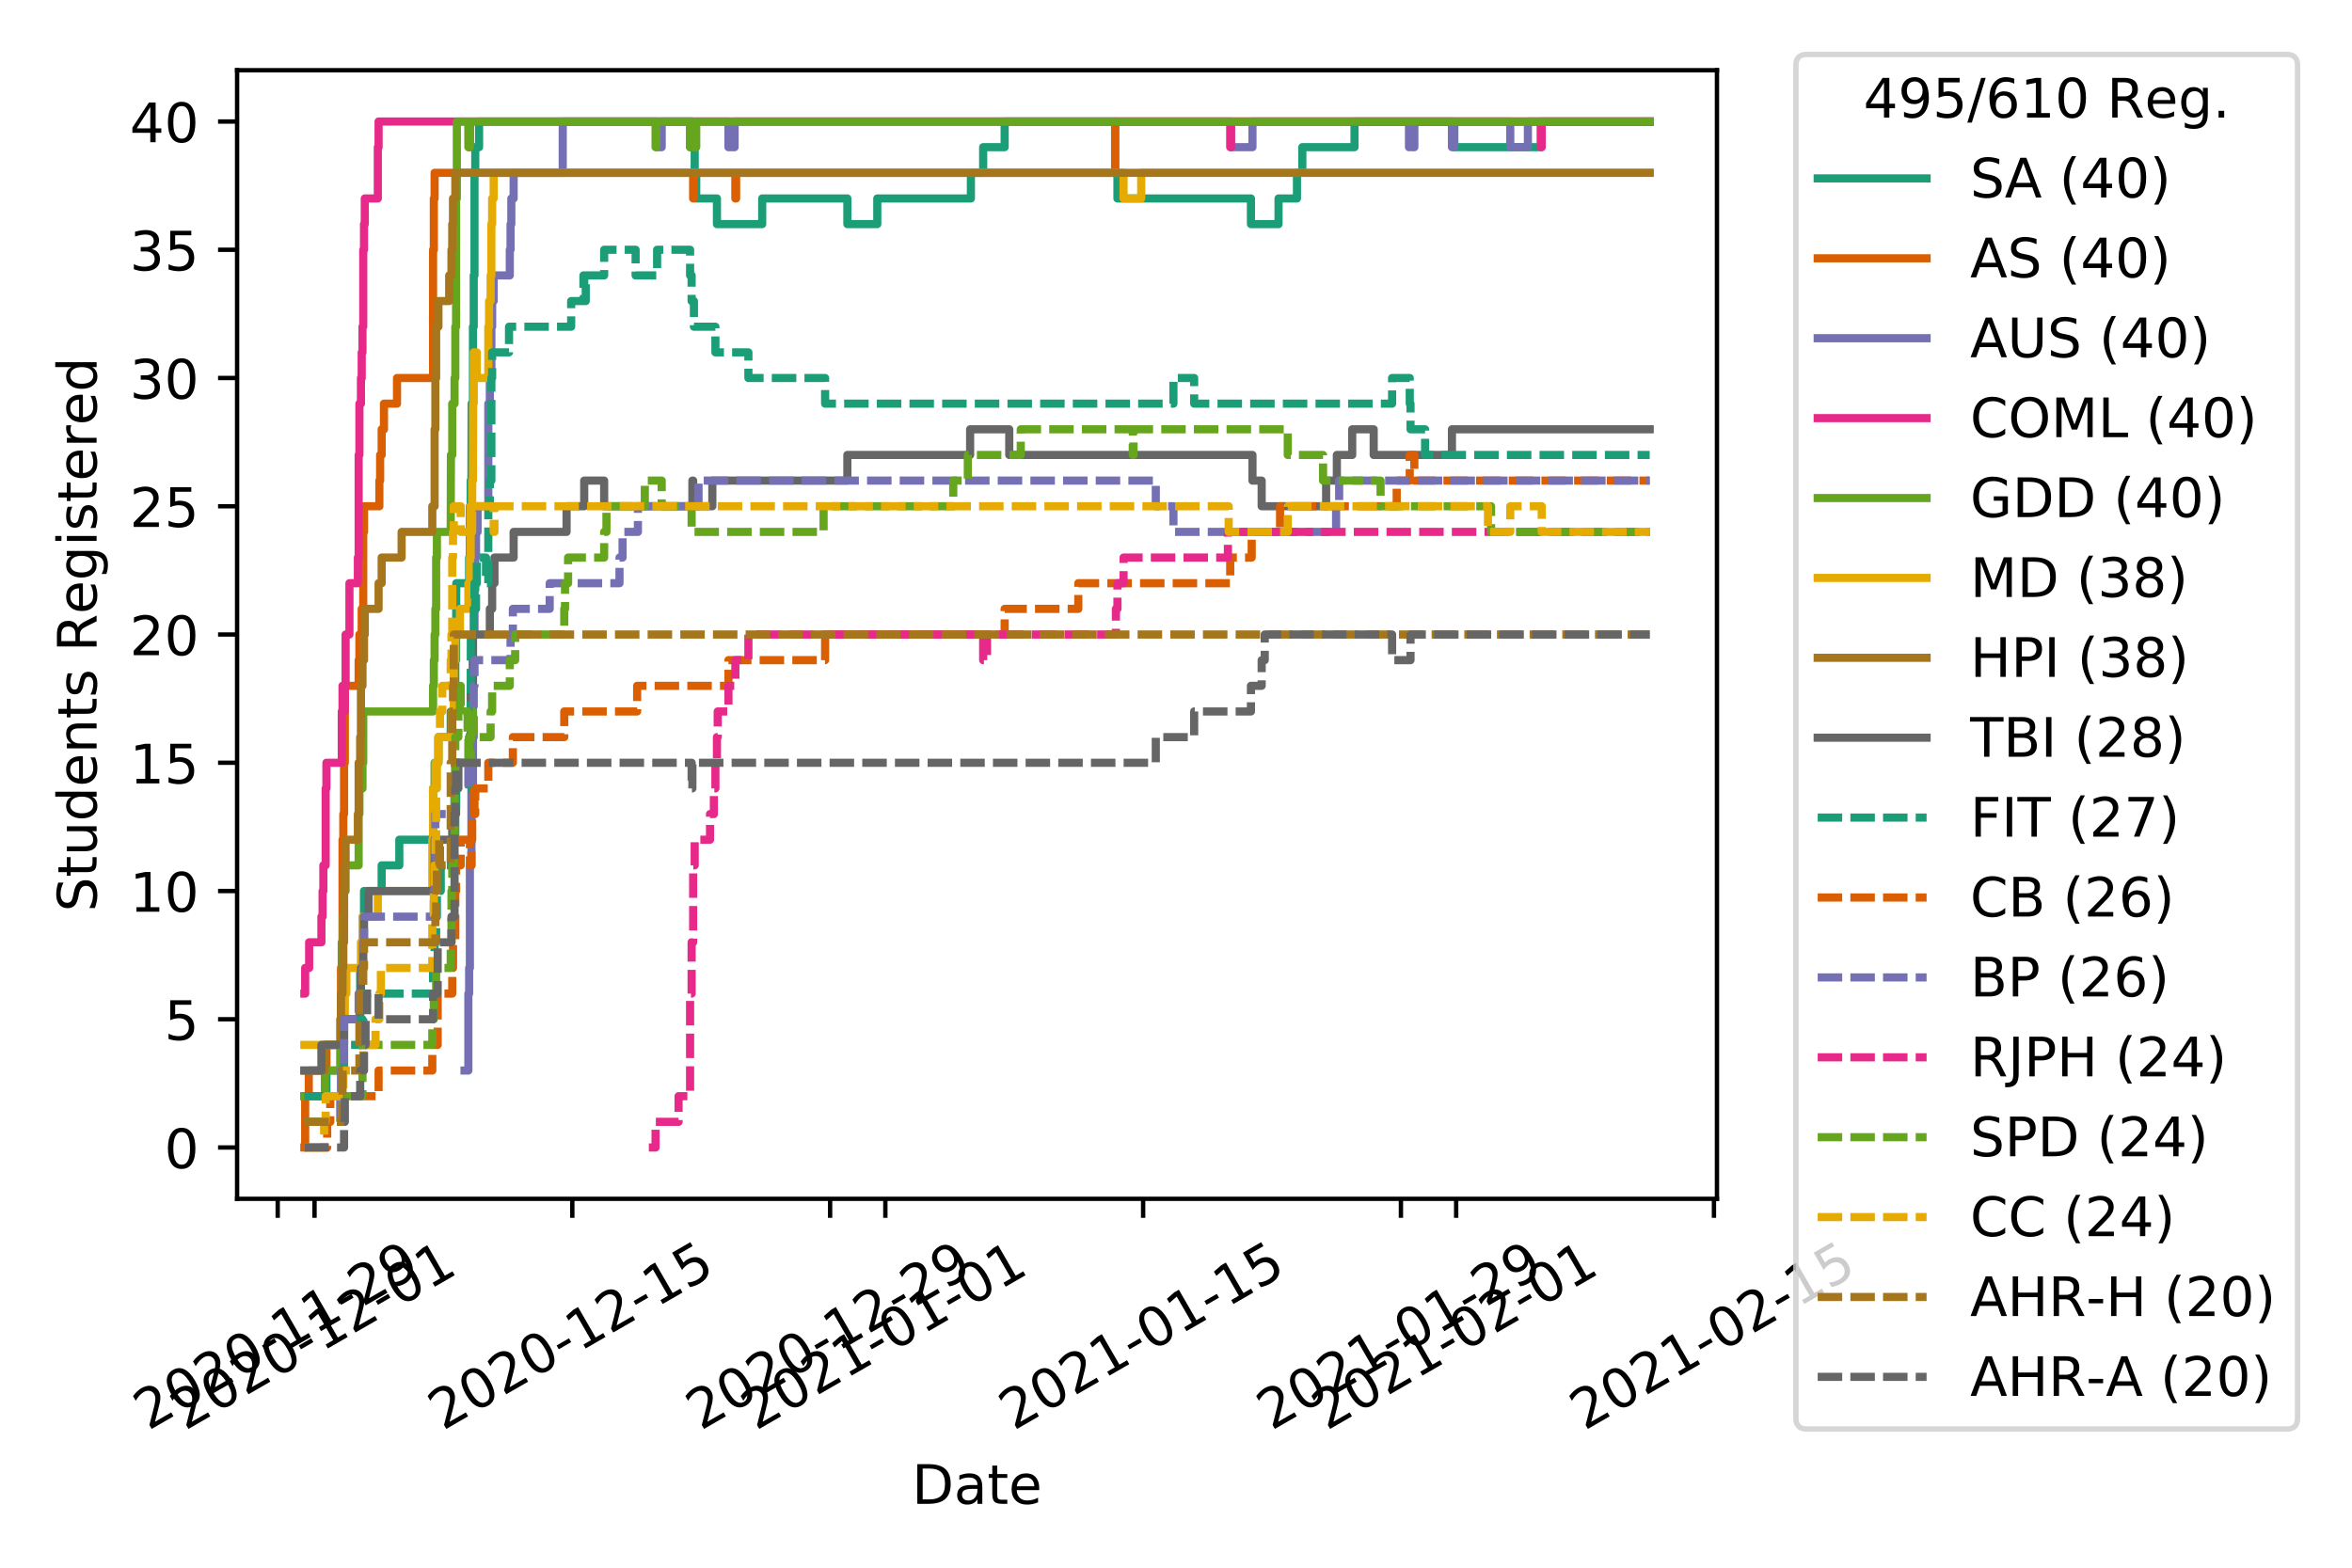 <?xml version="1.0" encoding="utf-8" standalone="no"?>
<!DOCTYPE svg PUBLIC "-//W3C//DTD SVG 1.1//EN"
  "http://www.w3.org/Graphics/SVG/1.1/DTD/svg11.dtd">
<!-- Created with matplotlib (https://matplotlib.org/) -->
<svg height="288pt" version="1.1" viewBox="0 0 432 288" width="432pt" xmlns="http://www.w3.org/2000/svg" xmlns:xlink="http://www.w3.org/1999/xlink">
 <defs>
  <style type="text/css">
*{stroke-linecap:butt;stroke-linejoin:round;}
  </style>
 </defs>
 <g id="figure_1">
  <g id="patch_1">
   <path d="M 0 288 
L 432 288 
L 432 0 
L 0 0 
z
" style="fill:#ffffff;"/>
  </g>
  <g id="axes_1">
   <g id="patch_2">
    <path d="M 43.55 220.231 
L 315.36 220.231 
L 315.36 12.9 
L 43.55 12.9 
z
" style="fill:#ffffff;"/>
   </g>
   <g id="matplotlib.axis_1">
    <g id="xtick_1">
     <g id="line2d_1">
      <defs>
       <path d="M 0 0 
L 0 3.5 
" id="m4ad46842c8" style="stroke:#000000;stroke-width:0.8;"/>
      </defs>
      <g>
       <use style="stroke:#000000;stroke-width:0.8;" x="51.007" xlink:href="#m4ad46842c8" y="220.231"/>
      </g>
     </g>
     <g id="text_1">
      <!-- 2020-11-29 -->
      <defs>
       <path d="M 19.188 8.297 
L 53.609 8.297 
L 53.609 0 
L 7.328 0 
L 7.328 8.297 
Q 12.938 14.109 22.625 23.891 
Q 32.328 33.688 34.812 36.531 
Q 39.547 41.844 41.422 45.531 
Q 43.312 49.219 43.312 52.781 
Q 43.312 58.594 39.234 62.25 
Q 35.156 65.922 28.609 65.922 
Q 23.969 65.922 18.812 64.312 
Q 13.672 62.703 7.812 59.422 
L 7.812 69.391 
Q 13.766 71.781 18.938 73 
Q 24.125 74.219 28.422 74.219 
Q 39.75 74.219 46.484 68.547 
Q 53.219 62.891 53.219 53.422 
Q 53.219 48.922 51.531 44.891 
Q 49.859 40.875 45.406 35.406 
Q 44.188 33.984 37.641 27.219 
Q 31.109 20.453 19.188 8.297 
z
" id="DejaVuSans-50"/>
       <path d="M 31.781 66.406 
Q 24.172 66.406 20.328 58.906 
Q 16.5 51.422 16.5 36.375 
Q 16.5 21.391 20.328 13.891 
Q 24.172 6.391 31.781 6.391 
Q 39.453 6.391 43.281 13.891 
Q 47.125 21.391 47.125 36.375 
Q 47.125 51.422 43.281 58.906 
Q 39.453 66.406 31.781 66.406 
z
M 31.781 74.219 
Q 44.047 74.219 50.516 64.516 
Q 56.984 54.828 56.984 36.375 
Q 56.984 17.969 50.516 8.266 
Q 44.047 -1.422 31.781 -1.422 
Q 19.531 -1.422 13.062 8.266 
Q 6.594 17.969 6.594 36.375 
Q 6.594 54.828 13.062 64.516 
Q 19.531 74.219 31.781 74.219 
z
" id="DejaVuSans-48"/>
       <path d="M 4.891 31.391 
L 31.203 31.391 
L 31.203 23.391 
L 4.891 23.391 
z
" id="DejaVuSans-45"/>
       <path d="M 12.406 8.297 
L 28.516 8.297 
L 28.516 63.922 
L 10.984 60.406 
L 10.984 69.391 
L 28.422 72.906 
L 38.281 72.906 
L 38.281 8.297 
L 54.391 8.297 
L 54.391 0 
L 12.406 0 
z
" id="DejaVuSans-49"/>
       <path d="M 10.984 1.516 
L 10.984 10.5 
Q 14.703 8.734 18.5 7.812 
Q 22.312 6.891 25.984 6.891 
Q 35.75 6.891 40.891 13.453 
Q 46.047 20.016 46.781 33.406 
Q 43.953 29.203 39.594 26.953 
Q 35.25 24.703 29.984 24.703 
Q 19.047 24.703 12.672 31.312 
Q 6.297 37.938 6.297 49.422 
Q 6.297 60.641 12.938 67.422 
Q 19.578 74.219 30.609 74.219 
Q 43.266 74.219 49.922 64.516 
Q 56.594 54.828 56.594 36.375 
Q 56.594 19.141 48.406 8.859 
Q 40.234 -1.422 26.422 -1.422 
Q 22.703 -1.422 18.891 -0.688 
Q 15.094 0.047 10.984 1.516 
z
M 30.609 32.422 
Q 37.25 32.422 41.125 36.953 
Q 45.016 41.5 45.016 49.422 
Q 45.016 57.281 41.125 61.844 
Q 37.25 66.406 30.609 66.406 
Q 23.969 66.406 20.094 61.844 
Q 16.219 57.281 16.219 49.422 
Q 16.219 41.5 20.094 36.953 
Q 23.969 32.422 30.609 32.422 
z
" id="DejaVuSans-57"/>
      </defs>
      <g transform="translate(27.222 262.869)rotate(-30)scale(0.1 -0.1)">
       <use xlink:href="#DejaVuSans-50"/>
       <use x="63.623" xlink:href="#DejaVuSans-48"/>
       <use x="127.246" xlink:href="#DejaVuSans-50"/>
       <use x="190.869" xlink:href="#DejaVuSans-48"/>
       <use x="254.492" xlink:href="#DejaVuSans-45"/>
       <use x="290.576" xlink:href="#DejaVuSans-49"/>
       <use x="354.199" xlink:href="#DejaVuSans-49"/>
       <use x="417.822" xlink:href="#DejaVuSans-45"/>
       <use x="453.906" xlink:href="#DejaVuSans-50"/>
       <use x="517.529" xlink:href="#DejaVuSans-57"/>
      </g>
     </g>
    </g>
    <g id="xtick_2">
     <g id="line2d_2">
      <g>
       <use style="stroke:#000000;stroke-width:0.8;" x="57.771" xlink:href="#m4ad46842c8" y="220.231"/>
      </g>
     </g>
     <g id="text_2">
      <!-- 2020-12-01 -->
      <g transform="translate(33.986 262.869)rotate(-30)scale(0.1 -0.1)">
       <use xlink:href="#DejaVuSans-50"/>
       <use x="63.623" xlink:href="#DejaVuSans-48"/>
       <use x="127.246" xlink:href="#DejaVuSans-50"/>
       <use x="190.869" xlink:href="#DejaVuSans-48"/>
       <use x="254.492" xlink:href="#DejaVuSans-45"/>
       <use x="290.576" xlink:href="#DejaVuSans-49"/>
       <use x="354.199" xlink:href="#DejaVuSans-50"/>
       <use x="417.822" xlink:href="#DejaVuSans-45"/>
       <use x="453.906" xlink:href="#DejaVuSans-48"/>
       <use x="517.529" xlink:href="#DejaVuSans-49"/>
      </g>
     </g>
    </g>
    <g id="xtick_3">
     <g id="line2d_3">
      <g>
       <use style="stroke:#000000;stroke-width:0.8;" x="105.12" xlink:href="#m4ad46842c8" y="220.231"/>
      </g>
     </g>
     <g id="text_3">
      <!-- 2020-12-15 -->
      <defs>
       <path d="M 10.797 72.906 
L 49.516 72.906 
L 49.516 64.594 
L 19.828 64.594 
L 19.828 46.734 
Q 21.969 47.469 24.109 47.828 
Q 26.266 48.188 28.422 48.188 
Q 40.625 48.188 47.75 41.5 
Q 54.891 34.812 54.891 23.391 
Q 54.891 11.625 47.562 5.094 
Q 40.234 -1.422 26.906 -1.422 
Q 22.312 -1.422 17.547 -0.641 
Q 12.797 0.141 7.719 1.703 
L 7.719 11.625 
Q 12.109 9.234 16.797 8.062 
Q 21.484 6.891 26.703 6.891 
Q 35.156 6.891 40.078 11.328 
Q 45.016 15.766 45.016 23.391 
Q 45.016 31 40.078 35.438 
Q 35.156 39.891 26.703 39.891 
Q 22.75 39.891 18.812 39.016 
Q 14.891 38.141 10.797 36.281 
z
" id="DejaVuSans-53"/>
      </defs>
      <g transform="translate(81.335 262.869)rotate(-30)scale(0.1 -0.1)">
       <use xlink:href="#DejaVuSans-50"/>
       <use x="63.623" xlink:href="#DejaVuSans-48"/>
       <use x="127.246" xlink:href="#DejaVuSans-50"/>
       <use x="190.869" xlink:href="#DejaVuSans-48"/>
       <use x="254.492" xlink:href="#DejaVuSans-45"/>
       <use x="290.576" xlink:href="#DejaVuSans-49"/>
       <use x="354.199" xlink:href="#DejaVuSans-50"/>
       <use x="417.822" xlink:href="#DejaVuSans-45"/>
       <use x="453.906" xlink:href="#DejaVuSans-49"/>
       <use x="517.529" xlink:href="#DejaVuSans-53"/>
      </g>
     </g>
    </g>
    <g id="xtick_4">
     <g id="line2d_4">
      <g>
       <use style="stroke:#000000;stroke-width:0.8;" x="152.468" xlink:href="#m4ad46842c8" y="220.231"/>
      </g>
     </g>
     <g id="text_4">
      <!-- 2020-12-29 -->
      <g transform="translate(128.683 262.869)rotate(-30)scale(0.1 -0.1)">
       <use xlink:href="#DejaVuSans-50"/>
       <use x="63.623" xlink:href="#DejaVuSans-48"/>
       <use x="127.246" xlink:href="#DejaVuSans-50"/>
       <use x="190.869" xlink:href="#DejaVuSans-48"/>
       <use x="254.492" xlink:href="#DejaVuSans-45"/>
       <use x="290.576" xlink:href="#DejaVuSans-49"/>
       <use x="354.199" xlink:href="#DejaVuSans-50"/>
       <use x="417.822" xlink:href="#DejaVuSans-45"/>
       <use x="453.906" xlink:href="#DejaVuSans-50"/>
       <use x="517.529" xlink:href="#DejaVuSans-57"/>
      </g>
     </g>
    </g>
    <g id="xtick_5">
     <g id="line2d_5">
      <g>
       <use style="stroke:#000000;stroke-width:0.8;" x="162.615" xlink:href="#m4ad46842c8" y="220.231"/>
      </g>
     </g>
     <g id="text_5">
      <!-- 2021-01-01 -->
      <g transform="translate(138.829 262.869)rotate(-30)scale(0.1 -0.1)">
       <use xlink:href="#DejaVuSans-50"/>
       <use x="63.623" xlink:href="#DejaVuSans-48"/>
       <use x="127.246" xlink:href="#DejaVuSans-50"/>
       <use x="190.869" xlink:href="#DejaVuSans-49"/>
       <use x="254.492" xlink:href="#DejaVuSans-45"/>
       <use x="290.576" xlink:href="#DejaVuSans-48"/>
       <use x="354.199" xlink:href="#DejaVuSans-49"/>
       <use x="417.822" xlink:href="#DejaVuSans-45"/>
       <use x="453.906" xlink:href="#DejaVuSans-48"/>
       <use x="517.529" xlink:href="#DejaVuSans-49"/>
      </g>
     </g>
    </g>
    <g id="xtick_6">
     <g id="line2d_6">
      <g>
       <use style="stroke:#000000;stroke-width:0.8;" x="209.963" xlink:href="#m4ad46842c8" y="220.231"/>
      </g>
     </g>
     <g id="text_6">
      <!-- 2021-01-15 -->
      <g transform="translate(186.178 262.869)rotate(-30)scale(0.1 -0.1)">
       <use xlink:href="#DejaVuSans-50"/>
       <use x="63.623" xlink:href="#DejaVuSans-48"/>
       <use x="127.246" xlink:href="#DejaVuSans-50"/>
       <use x="190.869" xlink:href="#DejaVuSans-49"/>
       <use x="254.492" xlink:href="#DejaVuSans-45"/>
       <use x="290.576" xlink:href="#DejaVuSans-48"/>
       <use x="354.199" xlink:href="#DejaVuSans-49"/>
       <use x="417.822" xlink:href="#DejaVuSans-45"/>
       <use x="453.906" xlink:href="#DejaVuSans-49"/>
       <use x="517.529" xlink:href="#DejaVuSans-53"/>
      </g>
     </g>
    </g>
    <g id="xtick_7">
     <g id="line2d_7">
      <g>
       <use style="stroke:#000000;stroke-width:0.8;" x="257.312" xlink:href="#m4ad46842c8" y="220.231"/>
      </g>
     </g>
     <g id="text_7">
      <!-- 2021-01-29 -->
      <g transform="translate(233.527 262.869)rotate(-30)scale(0.1 -0.1)">
       <use xlink:href="#DejaVuSans-50"/>
       <use x="63.623" xlink:href="#DejaVuSans-48"/>
       <use x="127.246" xlink:href="#DejaVuSans-50"/>
       <use x="190.869" xlink:href="#DejaVuSans-49"/>
       <use x="254.492" xlink:href="#DejaVuSans-45"/>
       <use x="290.576" xlink:href="#DejaVuSans-48"/>
       <use x="354.199" xlink:href="#DejaVuSans-49"/>
       <use x="417.822" xlink:href="#DejaVuSans-45"/>
       <use x="453.906" xlink:href="#DejaVuSans-50"/>
       <use x="517.529" xlink:href="#DejaVuSans-57"/>
      </g>
     </g>
    </g>
    <g id="xtick_8">
     <g id="line2d_8">
      <g>
       <use style="stroke:#000000;stroke-width:0.8;" x="267.458" xlink:href="#m4ad46842c8" y="220.231"/>
      </g>
     </g>
     <g id="text_8">
      <!-- 2021-02-01 -->
      <g transform="translate(243.673 262.869)rotate(-30)scale(0.1 -0.1)">
       <use xlink:href="#DejaVuSans-50"/>
       <use x="63.623" xlink:href="#DejaVuSans-48"/>
       <use x="127.246" xlink:href="#DejaVuSans-50"/>
       <use x="190.869" xlink:href="#DejaVuSans-49"/>
       <use x="254.492" xlink:href="#DejaVuSans-45"/>
       <use x="290.576" xlink:href="#DejaVuSans-48"/>
       <use x="354.199" xlink:href="#DejaVuSans-50"/>
       <use x="417.822" xlink:href="#DejaVuSans-45"/>
       <use x="453.906" xlink:href="#DejaVuSans-48"/>
       <use x="517.529" xlink:href="#DejaVuSans-49"/>
      </g>
     </g>
    </g>
    <g id="xtick_9">
     <g id="line2d_9">
      <g>
       <use style="stroke:#000000;stroke-width:0.8;" x="314.807" xlink:href="#m4ad46842c8" y="220.231"/>
      </g>
     </g>
     <g id="text_9">
      <!-- 2021-02-15 -->
      <g transform="translate(291.022 262.869)rotate(-30)scale(0.1 -0.1)">
       <use xlink:href="#DejaVuSans-50"/>
       <use x="63.623" xlink:href="#DejaVuSans-48"/>
       <use x="127.246" xlink:href="#DejaVuSans-50"/>
       <use x="190.869" xlink:href="#DejaVuSans-49"/>
       <use x="254.492" xlink:href="#DejaVuSans-45"/>
       <use x="290.576" xlink:href="#DejaVuSans-48"/>
       <use x="354.199" xlink:href="#DejaVuSans-50"/>
       <use x="417.822" xlink:href="#DejaVuSans-45"/>
       <use x="453.906" xlink:href="#DejaVuSans-49"/>
       <use x="517.529" xlink:href="#DejaVuSans-53"/>
      </g>
     </g>
    </g>
    <g id="text_10">
     <!-- Date -->
     <defs>
      <path d="M 19.672 64.797 
L 19.672 8.109 
L 31.594 8.109 
Q 46.688 8.109 53.688 14.938 
Q 60.688 21.781 60.688 36.531 
Q 60.688 51.172 53.688 57.984 
Q 46.688 64.797 31.594 64.797 
z
M 9.812 72.906 
L 30.078 72.906 
Q 51.266 72.906 61.172 64.094 
Q 71.094 55.281 71.094 36.531 
Q 71.094 17.672 61.125 8.828 
Q 51.172 0 30.078 0 
L 9.812 0 
z
" id="DejaVuSans-68"/>
      <path d="M 34.281 27.484 
Q 23.391 27.484 19.188 25 
Q 14.984 22.516 14.984 16.5 
Q 14.984 11.719 18.141 8.906 
Q 21.297 6.109 26.703 6.109 
Q 34.188 6.109 38.703 11.406 
Q 43.219 16.703 43.219 25.484 
L 43.219 27.484 
z
M 52.203 31.203 
L 52.203 0 
L 43.219 0 
L 43.219 8.297 
Q 40.141 3.328 35.547 0.953 
Q 30.953 -1.422 24.312 -1.422 
Q 15.922 -1.422 10.953 3.297 
Q 6 8.016 6 15.922 
Q 6 25.141 12.172 29.828 
Q 18.359 34.516 30.609 34.516 
L 43.219 34.516 
L 43.219 35.406 
Q 43.219 41.609 39.141 45 
Q 35.062 48.391 27.688 48.391 
Q 23 48.391 18.547 47.266 
Q 14.109 46.141 10.016 43.891 
L 10.016 52.203 
Q 14.938 54.109 19.578 55.047 
Q 24.219 56 28.609 56 
Q 40.484 56 46.344 49.844 
Q 52.203 43.703 52.203 31.203 
z
" id="DejaVuSans-97"/>
      <path d="M 18.312 70.219 
L 18.312 54.688 
L 36.812 54.688 
L 36.812 47.703 
L 18.312 47.703 
L 18.312 18.016 
Q 18.312 11.328 20.141 9.422 
Q 21.969 7.516 27.594 7.516 
L 36.812 7.516 
L 36.812 0 
L 27.594 0 
Q 17.188 0 13.234 3.875 
Q 9.281 7.766 9.281 18.016 
L 9.281 47.703 
L 2.688 47.703 
L 2.688 54.688 
L 9.281 54.688 
L 9.281 70.219 
z
" id="DejaVuSans-116"/>
      <path d="M 56.203 29.594 
L 56.203 25.203 
L 14.891 25.203 
Q 15.484 15.922 20.484 11.062 
Q 25.484 6.203 34.422 6.203 
Q 39.594 6.203 44.453 7.469 
Q 49.312 8.734 54.109 11.281 
L 54.109 2.781 
Q 49.266 0.734 44.188 -0.344 
Q 39.109 -1.422 33.891 -1.422 
Q 20.797 -1.422 13.156 6.188 
Q 5.516 13.812 5.516 26.812 
Q 5.516 40.234 12.766 48.109 
Q 20.016 56 32.328 56 
Q 43.359 56 49.781 48.891 
Q 56.203 41.797 56.203 29.594 
z
M 47.219 32.234 
Q 47.125 39.594 43.094 43.984 
Q 39.062 48.391 32.422 48.391 
Q 24.906 48.391 20.391 44.141 
Q 15.875 39.891 15.188 32.172 
z
" id="DejaVuSans-101"/>
     </defs>
     <g transform="translate(167.504 276.269)scale(0.1 -0.1)">
      <use xlink:href="#DejaVuSans-68"/>
      <use x="77.002" xlink:href="#DejaVuSans-97"/>
      <use x="138.281" xlink:href="#DejaVuSans-116"/>
      <use x="177.49" xlink:href="#DejaVuSans-101"/>
     </g>
    </g>
   </g>
   <g id="matplotlib.axis_2">
    <g id="ytick_1">
     <g id="line2d_10">
      <defs>
       <path d="M 0 0 
L -3.5 0 
" id="mf7e1334a19" style="stroke:#000000;stroke-width:0.8;"/>
      </defs>
      <g>
       <use style="stroke:#000000;stroke-width:0.8;" x="43.55" xlink:href="#mf7e1334a19" y="210.807"/>
      </g>
     </g>
     <g id="text_11">
      <!-- 0 -->
      <g transform="translate(30.188 214.606)scale(0.1 -0.1)">
       <use xlink:href="#DejaVuSans-48"/>
      </g>
     </g>
    </g>
    <g id="ytick_2">
     <g id="line2d_11">
      <g>
       <use style="stroke:#000000;stroke-width:0.8;" x="43.55" xlink:href="#mf7e1334a19" y="187.246"/>
      </g>
     </g>
     <g id="text_12">
      <!-- 5 -->
      <g transform="translate(30.188 191.046)scale(0.1 -0.1)">
       <use xlink:href="#DejaVuSans-53"/>
      </g>
     </g>
    </g>
    <g id="ytick_3">
     <g id="line2d_12">
      <g>
       <use style="stroke:#000000;stroke-width:0.8;" x="43.55" xlink:href="#mf7e1334a19" y="163.686"/>
      </g>
     </g>
     <g id="text_13">
      <!-- 10 -->
      <g transform="translate(23.825 167.485)scale(0.1 -0.1)">
       <use xlink:href="#DejaVuSans-49"/>
       <use x="63.623" xlink:href="#DejaVuSans-48"/>
      </g>
     </g>
    </g>
    <g id="ytick_4">
     <g id="line2d_13">
      <g>
       <use style="stroke:#000000;stroke-width:0.8;" x="43.55" xlink:href="#mf7e1334a19" y="140.126"/>
      </g>
     </g>
     <g id="text_14">
      <!-- 15 -->
      <g transform="translate(23.825 143.925)scale(0.1 -0.1)">
       <use xlink:href="#DejaVuSans-49"/>
       <use x="63.623" xlink:href="#DejaVuSans-53"/>
      </g>
     </g>
    </g>
    <g id="ytick_5">
     <g id="line2d_14">
      <g>
       <use style="stroke:#000000;stroke-width:0.8;" x="43.55" xlink:href="#mf7e1334a19" y="116.565"/>
      </g>
     </g>
     <g id="text_15">
      <!-- 20 -->
      <g transform="translate(23.825 120.365)scale(0.1 -0.1)">
       <use xlink:href="#DejaVuSans-50"/>
       <use x="63.623" xlink:href="#DejaVuSans-48"/>
      </g>
     </g>
    </g>
    <g id="ytick_6">
     <g id="line2d_15">
      <g>
       <use style="stroke:#000000;stroke-width:0.8;" x="43.55" xlink:href="#mf7e1334a19" y="93.005"/>
      </g>
     </g>
     <g id="text_16">
      <!-- 25 -->
      <g transform="translate(23.825 96.804)scale(0.1 -0.1)">
       <use xlink:href="#DejaVuSans-50"/>
       <use x="63.623" xlink:href="#DejaVuSans-53"/>
      </g>
     </g>
    </g>
    <g id="ytick_7">
     <g id="line2d_16">
      <g>
       <use style="stroke:#000000;stroke-width:0.8;" x="43.55" xlink:href="#mf7e1334a19" y="69.445"/>
      </g>
     </g>
     <g id="text_17">
      <!-- 30 -->
      <defs>
       <path d="M 40.578 39.312 
Q 47.656 37.797 51.625 33 
Q 55.609 28.219 55.609 21.188 
Q 55.609 10.406 48.188 4.484 
Q 40.766 -1.422 27.094 -1.422 
Q 22.516 -1.422 17.656 -0.516 
Q 12.797 0.391 7.625 2.203 
L 7.625 11.719 
Q 11.719 9.328 16.594 8.109 
Q 21.484 6.891 26.812 6.891 
Q 36.078 6.891 40.938 10.547 
Q 45.797 14.203 45.797 21.188 
Q 45.797 27.641 41.281 31.266 
Q 36.766 34.906 28.719 34.906 
L 20.219 34.906 
L 20.219 43.016 
L 29.109 43.016 
Q 36.375 43.016 40.234 45.922 
Q 44.094 48.828 44.094 54.297 
Q 44.094 59.906 40.109 62.906 
Q 36.141 65.922 28.719 65.922 
Q 24.656 65.922 20.016 65.031 
Q 15.375 64.156 9.812 62.312 
L 9.812 71.094 
Q 15.438 72.656 20.344 73.438 
Q 25.25 74.219 29.594 74.219 
Q 40.828 74.219 47.359 69.109 
Q 53.906 64.016 53.906 55.328 
Q 53.906 49.266 50.438 45.094 
Q 46.969 40.922 40.578 39.312 
z
" id="DejaVuSans-51"/>
      </defs>
      <g transform="translate(23.825 73.244)scale(0.1 -0.1)">
       <use xlink:href="#DejaVuSans-51"/>
       <use x="63.623" xlink:href="#DejaVuSans-48"/>
      </g>
     </g>
    </g>
    <g id="ytick_8">
     <g id="line2d_17">
      <g>
       <use style="stroke:#000000;stroke-width:0.8;" x="43.55" xlink:href="#mf7e1334a19" y="45.884"/>
      </g>
     </g>
     <g id="text_18">
      <!-- 35 -->
      <g transform="translate(23.825 49.684)scale(0.1 -0.1)">
       <use xlink:href="#DejaVuSans-51"/>
       <use x="63.623" xlink:href="#DejaVuSans-53"/>
      </g>
     </g>
    </g>
    <g id="ytick_9">
     <g id="line2d_18">
      <g>
       <use style="stroke:#000000;stroke-width:0.8;" x="43.55" xlink:href="#mf7e1334a19" y="22.324"/>
      </g>
     </g>
     <g id="text_19">
      <!-- 40 -->
      <defs>
       <path d="M 37.797 64.312 
L 12.891 25.391 
L 37.797 25.391 
z
M 35.203 72.906 
L 47.609 72.906 
L 47.609 25.391 
L 58.016 25.391 
L 58.016 17.188 
L 47.609 17.188 
L 47.609 0 
L 37.797 0 
L 37.797 17.188 
L 4.891 17.188 
L 4.891 26.703 
z
" id="DejaVuSans-52"/>
      </defs>
      <g transform="translate(23.825 26.123)scale(0.1 -0.1)">
       <use xlink:href="#DejaVuSans-52"/>
       <use x="63.623" xlink:href="#DejaVuSans-48"/>
      </g>
     </g>
    </g>
    <g id="text_20">
     <!-- Students Registered -->
     <defs>
      <path d="M 53.516 70.516 
L 53.516 60.891 
Q 47.906 63.578 42.922 64.891 
Q 37.938 66.219 33.297 66.219 
Q 25.25 66.219 20.875 63.094 
Q 16.5 59.969 16.5 54.203 
Q 16.5 49.359 19.406 46.891 
Q 22.312 44.438 30.422 42.922 
L 36.375 41.703 
Q 47.406 39.594 52.656 34.297 
Q 57.906 29 57.906 20.125 
Q 57.906 9.516 50.797 4.047 
Q 43.703 -1.422 29.984 -1.422 
Q 24.812 -1.422 18.969 -0.25 
Q 13.141 0.922 6.891 3.219 
L 6.891 13.375 
Q 12.891 10.016 18.656 8.297 
Q 24.422 6.594 29.984 6.594 
Q 38.422 6.594 43.016 9.906 
Q 47.609 13.234 47.609 19.391 
Q 47.609 24.75 44.312 27.781 
Q 41.016 30.812 33.5 32.328 
L 27.484 33.5 
Q 16.453 35.688 11.516 40.375 
Q 6.594 45.062 6.594 53.422 
Q 6.594 63.094 13.406 68.656 
Q 20.219 74.219 32.172 74.219 
Q 37.312 74.219 42.625 73.281 
Q 47.953 72.359 53.516 70.516 
z
" id="DejaVuSans-83"/>
      <path d="M 8.5 21.578 
L 8.5 54.688 
L 17.484 54.688 
L 17.484 21.922 
Q 17.484 14.156 20.5 10.266 
Q 23.531 6.391 29.594 6.391 
Q 36.859 6.391 41.078 11.031 
Q 45.312 15.672 45.312 23.688 
L 45.312 54.688 
L 54.297 54.688 
L 54.297 0 
L 45.312 0 
L 45.312 8.406 
Q 42.047 3.422 37.719 1 
Q 33.406 -1.422 27.688 -1.422 
Q 18.266 -1.422 13.375 4.438 
Q 8.5 10.297 8.5 21.578 
z
M 31.109 56 
z
" id="DejaVuSans-117"/>
      <path d="M 45.406 46.391 
L 45.406 75.984 
L 54.391 75.984 
L 54.391 0 
L 45.406 0 
L 45.406 8.203 
Q 42.578 3.328 38.25 0.953 
Q 33.938 -1.422 27.875 -1.422 
Q 17.969 -1.422 11.734 6.484 
Q 5.516 14.406 5.516 27.297 
Q 5.516 40.188 11.734 48.094 
Q 17.969 56 27.875 56 
Q 33.938 56 38.25 53.625 
Q 42.578 51.266 45.406 46.391 
z
M 14.797 27.297 
Q 14.797 17.391 18.875 11.75 
Q 22.953 6.109 30.078 6.109 
Q 37.203 6.109 41.297 11.75 
Q 45.406 17.391 45.406 27.297 
Q 45.406 37.203 41.297 42.844 
Q 37.203 48.484 30.078 48.484 
Q 22.953 48.484 18.875 42.844 
Q 14.797 37.203 14.797 27.297 
z
" id="DejaVuSans-100"/>
      <path d="M 54.891 33.016 
L 54.891 0 
L 45.906 0 
L 45.906 32.719 
Q 45.906 40.484 42.875 44.328 
Q 39.844 48.188 33.797 48.188 
Q 26.516 48.188 22.312 43.547 
Q 18.109 38.922 18.109 30.906 
L 18.109 0 
L 9.078 0 
L 9.078 54.688 
L 18.109 54.688 
L 18.109 46.188 
Q 21.344 51.125 25.703 53.562 
Q 30.078 56 35.797 56 
Q 45.219 56 50.047 50.172 
Q 54.891 44.344 54.891 33.016 
z
" id="DejaVuSans-110"/>
      <path d="M 44.281 53.078 
L 44.281 44.578 
Q 40.484 46.531 36.375 47.5 
Q 32.281 48.484 27.875 48.484 
Q 21.188 48.484 17.844 46.438 
Q 14.5 44.391 14.5 40.281 
Q 14.5 37.156 16.891 35.375 
Q 19.281 33.594 26.516 31.984 
L 29.594 31.297 
Q 39.156 29.25 43.188 25.516 
Q 47.219 21.781 47.219 15.094 
Q 47.219 7.469 41.188 3.016 
Q 35.156 -1.422 24.609 -1.422 
Q 20.219 -1.422 15.453 -0.562 
Q 10.688 0.297 5.422 2 
L 5.422 11.281 
Q 10.406 8.688 15.234 7.391 
Q 20.062 6.109 24.812 6.109 
Q 31.156 6.109 34.562 8.281 
Q 37.984 10.453 37.984 14.406 
Q 37.984 18.062 35.516 20.016 
Q 33.062 21.969 24.703 23.781 
L 21.578 24.516 
Q 13.234 26.266 9.516 29.906 
Q 5.812 33.547 5.812 39.891 
Q 5.812 47.609 11.281 51.797 
Q 16.75 56 26.812 56 
Q 31.781 56 36.172 55.266 
Q 40.578 54.547 44.281 53.078 
z
" id="DejaVuSans-115"/>
      <path id="DejaVuSans-32"/>
      <path d="M 44.391 34.188 
Q 47.562 33.109 50.562 29.594 
Q 53.562 26.078 56.594 19.922 
L 66.609 0 
L 56 0 
L 46.688 18.703 
Q 43.062 26.031 39.672 28.422 
Q 36.281 30.812 30.422 30.812 
L 19.672 30.812 
L 19.672 0 
L 9.812 0 
L 9.812 72.906 
L 32.078 72.906 
Q 44.578 72.906 50.734 67.672 
Q 56.891 62.453 56.891 51.906 
Q 56.891 45.016 53.688 40.469 
Q 50.484 35.938 44.391 34.188 
z
M 19.672 64.797 
L 19.672 38.922 
L 32.078 38.922 
Q 39.203 38.922 42.844 42.219 
Q 46.484 45.516 46.484 51.906 
Q 46.484 58.297 42.844 61.547 
Q 39.203 64.797 32.078 64.797 
z
" id="DejaVuSans-82"/>
      <path d="M 45.406 27.984 
Q 45.406 37.75 41.375 43.109 
Q 37.359 48.484 30.078 48.484 
Q 22.859 48.484 18.828 43.109 
Q 14.797 37.75 14.797 27.984 
Q 14.797 18.266 18.828 12.891 
Q 22.859 7.516 30.078 7.516 
Q 37.359 7.516 41.375 12.891 
Q 45.406 18.266 45.406 27.984 
z
M 54.391 6.781 
Q 54.391 -7.172 48.188 -13.984 
Q 42 -20.797 29.203 -20.797 
Q 24.469 -20.797 20.266 -20.094 
Q 16.062 -19.391 12.109 -17.922 
L 12.109 -9.188 
Q 16.062 -11.328 19.922 -12.344 
Q 23.781 -13.375 27.781 -13.375 
Q 36.625 -13.375 41.016 -8.766 
Q 45.406 -4.156 45.406 5.172 
L 45.406 9.625 
Q 42.625 4.781 38.281 2.391 
Q 33.938 0 27.875 0 
Q 17.828 0 11.672 7.656 
Q 5.516 15.328 5.516 27.984 
Q 5.516 40.672 11.672 48.328 
Q 17.828 56 27.875 56 
Q 33.938 56 38.281 53.609 
Q 42.625 51.219 45.406 46.391 
L 45.406 54.688 
L 54.391 54.688 
z
" id="DejaVuSans-103"/>
      <path d="M 9.422 54.688 
L 18.406 54.688 
L 18.406 0 
L 9.422 0 
z
M 9.422 75.984 
L 18.406 75.984 
L 18.406 64.594 
L 9.422 64.594 
z
" id="DejaVuSans-105"/>
      <path d="M 41.109 46.297 
Q 39.594 47.172 37.812 47.578 
Q 36.031 48 33.891 48 
Q 26.266 48 22.188 43.047 
Q 18.109 38.094 18.109 28.812 
L 18.109 0 
L 9.078 0 
L 9.078 54.688 
L 18.109 54.688 
L 18.109 46.188 
Q 20.953 51.172 25.484 53.578 
Q 30.031 56 36.531 56 
Q 37.453 56 38.578 55.875 
Q 39.703 55.766 41.062 55.516 
z
" id="DejaVuSans-114"/>
     </defs>
     <g transform="translate(17.745 167.499)rotate(-90)scale(0.1 -0.1)">
      <use xlink:href="#DejaVuSans-83"/>
      <use x="63.477" xlink:href="#DejaVuSans-116"/>
      <use x="102.686" xlink:href="#DejaVuSans-117"/>
      <use x="166.064" xlink:href="#DejaVuSans-100"/>
      <use x="229.541" xlink:href="#DejaVuSans-101"/>
      <use x="291.064" xlink:href="#DejaVuSans-110"/>
      <use x="354.443" xlink:href="#DejaVuSans-116"/>
      <use x="393.652" xlink:href="#DejaVuSans-115"/>
      <use x="445.752" xlink:href="#DejaVuSans-32"/>
      <use x="477.539" xlink:href="#DejaVuSans-82"/>
      <use x="546.959" xlink:href="#DejaVuSans-101"/>
      <use x="608.482" xlink:href="#DejaVuSans-103"/>
      <use x="671.959" xlink:href="#DejaVuSans-105"/>
      <use x="699.742" xlink:href="#DejaVuSans-115"/>
      <use x="751.842" xlink:href="#DejaVuSans-116"/>
      <use x="791.051" xlink:href="#DejaVuSans-101"/>
      <use x="852.574" xlink:href="#DejaVuSans-114"/>
      <use x="893.656" xlink:href="#DejaVuSans-101"/>
      <use x="955.18" xlink:href="#DejaVuSans-100"/>
     </g>
    </g>
   </g>
   <g id="line2d_19">
    <path clip-path="url(#p9bf41d606f)" d="M 55.905 201.383 
L 59.956 201.383 
L 59.956 196.67 
L 60.061 196.67 
L 62.633 196.67 
L 62.633 191.958 
L 62.739 191.958 
L 63.197 191.958 
L 63.197 187.246 
L 63.302 187.246 
L 66.156 187.246 
L 66.156 177.822 
L 66.262 177.822 
L 66.438 177.822 
L 66.438 173.11 
L 66.544 173.11 
L 66.72 173.11 
L 66.72 168.398 
L 66.825 168.398 
L 66.861 168.398 
L 66.861 163.686 
L 66.966 163.686 
L 70.102 163.686 
L 70.102 158.974 
L 70.208 158.974 
L 73.343 158.974 
L 73.343 154.262 
L 73.449 154.262 
L 79.543 154.262 
L 79.543 144.838 
L 79.649 144.838 
L 79.825 144.838 
L 79.825 140.126 
L 79.931 140.126 
L 80.53 140.126 
L 80.53 135.414 
L 80.635 135.414 
L 82.784 135.414 
L 82.784 130.702 
L 82.89 130.702 
L 83.489 130.702 
L 83.489 125.99 
L 83.595 125.99 
L 83.63 125.99 
L 83.63 121.277 
L 83.736 121.277 
L 83.771 121.277 
L 83.806 107.141 
L 83.877 107.141 
L 86.167 107.141 
L 86.167 102.429 
L 86.272 102.429 
L 86.307 102.429 
L 86.307 93.005 
L 86.413 93.005 
L 86.448 93.005 
L 86.448 88.293 
L 86.554 88.293 
L 86.589 88.293 
L 86.625 74.157 
L 86.695 74.157 
L 86.871 74.157 
L 86.871 60.021 
L 86.977 60.021 
L 87.012 60.021 
L 87.012 50.597 
L 87.118 50.597 
L 87.153 50.597 
L 87.153 31.748 
L 87.259 31.748 
L 87.294 31.748 
L 87.294 27.036 
L 87.4 27.036 
L 87.998 27.036 
L 87.998 22.324 
L 88.104 22.324 
L 126.751 22.324 
L 126.751 27.036 
L 126.857 27.036 
L 126.892 27.036 
L 126.892 22.324 
L 126.998 22.324 
L 127.174 22.324 
L 127.174 27.036 
L 127.28 27.036 
L 127.597 27.036 
L 127.597 31.748 
L 127.702 31.748 
L 127.878 31.748 
L 127.878 36.46 
L 127.984 36.46 
L 131.683 36.46 
L 131.683 41.172 
L 131.789 41.172 
L 139.997 41.172 
L 139.997 36.46 
L 140.103 36.46 
L 155.639 36.46 
L 155.639 41.172 
L 155.745 41.172 
L 161.135 41.172 
L 161.135 36.46 
L 161.241 36.46 
L 178.327 36.46 
L 178.327 31.748 
L 178.433 31.748 
L 180.582 31.748 
L 180.582 27.036 
L 180.688 27.036 
L 184.528 27.036 
L 184.528 22.324 
L 204.82 22.324 
L 204.82 31.748 
L 204.926 31.748 
L 205.243 31.748 
L 205.243 36.46 
L 205.348 36.46 
L 229.763 36.46 
L 229.763 41.172 
L 229.868 41.172 
L 234.836 41.172 
L 234.836 36.46 
L 234.941 36.46 
L 238.218 36.46 
L 238.218 31.748 
L 238.323 31.748 
L 239.204 31.748 
L 239.204 27.036 
L 239.31 27.036 
L 248.787 27.036 
L 248.787 22.324 
L 248.894 22.324 
L 267.106 22.324 
L 267.106 27.036 
L 267.212 27.036 
L 283.03 27.036 
L 283.03 22.324 
L 283.135 22.324 
L 303.005 22.324 
L 303.005 22.324 
" style="fill:none;stroke:#1b9e77;stroke-linecap:square;stroke-width:1.5;"/>
   </g>
   <g id="line2d_20">
    <path clip-path="url(#p9bf41d606f)" d="M 55.905 210.807 
L 56.053 210.807 
L 56.053 201.383 
L 56.163 201.383 
L 56.715 201.383 
L 56.715 196.67 
L 56.783 196.67 
L 59.956 196.67 
L 59.956 191.958 
L 60.061 191.958 
L 62.633 191.958 
L 62.633 177.822 
L 62.739 177.822 
L 62.774 177.822 
L 62.774 173.11 
L 62.88 173.11 
L 62.915 173.11 
L 62.915 154.262 
L 63.021 154.262 
L 63.056 154.262 
L 63.056 149.55 
L 63.162 149.55 
L 63.197 149.55 
L 63.197 140.126 
L 63.302 140.126 
L 63.338 140.126 
L 63.338 125.99 
L 63.443 125.99 
L 65.874 125.99 
L 65.874 121.277 
L 65.98 121.277 
L 66.015 121.277 
L 66.015 116.565 
L 66.121 116.565 
L 66.438 116.565 
L 66.438 111.853 
L 66.544 111.853 
L 66.72 111.853 
L 66.72 97.717 
L 66.825 97.717 
L 66.861 97.717 
L 66.861 93.005 
L 66.966 93.005 
L 69.679 93.005 
L 69.679 88.293 
L 69.785 88.293 
L 69.82 88.293 
L 69.82 83.581 
L 69.926 83.581 
L 70.102 83.581 
L 70.102 78.869 
L 70.208 78.869 
L 70.525 78.869 
L 70.525 74.157 
L 70.63 74.157 
L 72.92 74.157 
L 72.92 69.445 
L 73.026 69.445 
L 79.543 69.445 
L 79.543 45.884 
L 79.649 45.884 
L 79.684 45.884 
L 79.684 36.46 
L 79.79 36.46 
L 79.825 36.46 
L 79.825 31.748 
L 79.931 31.748 
L 127.315 31.748 
L 127.315 36.46 
L 127.42 36.46 
L 127.456 36.46 
L 127.456 31.748 
L 127.561 31.748 
L 135.065 31.748 
L 135.065 36.46 
L 135.171 36.46 
L 135.206 36.46 
L 135.206 31.748 
L 135.312 31.748 
L 204.82 31.748 
L 204.82 22.324 
L 204.926 22.324 
L 303.005 22.324 
L 303.005 22.324 
" style="fill:none;stroke:#d95f02;stroke-linecap:square;stroke-width:1.5;"/>
   </g>
   <g id="line2d_21">
    <path clip-path="url(#p9bf41d606f)" d="M 85.321 196.67 
L 86.026 196.67 
L 86.026 182.534 
L 86.131 182.534 
L 86.167 182.534 
L 86.167 177.822 
L 86.272 177.822 
L 86.307 177.822 
L 86.307 158.974 
L 86.413 158.974 
L 86.589 158.974 
L 86.589 144.838 
L 86.695 144.838 
L 86.871 144.838 
L 86.871 116.565 
L 86.977 116.565 
L 87.153 116.565 
L 87.153 107.141 
L 87.259 107.141 
L 87.294 107.141 
L 87.294 102.429 
L 87.4 102.429 
L 87.435 102.429 
L 87.435 97.717 
L 87.54 97.717 
L 87.717 97.717 
L 87.717 93.005 
L 87.822 93.005 
L 89.689 93.005 
L 89.689 74.157 
L 89.795 74.157 
L 89.971 74.157 
L 89.971 69.445 
L 90.077 69.445 
L 90.253 69.445 
L 90.253 60.021 
L 90.359 60.021 
L 90.394 60.021 
L 90.394 55.309 
L 90.5 55.309 
L 90.676 55.309 
L 90.676 50.597 
L 90.782 50.597 
L 93.635 50.597 
L 93.635 45.884 
L 93.741 45.884 
L 93.776 45.884 
L 93.776 41.172 
L 93.882 41.172 
L 93.917 41.172 
L 93.917 36.46 
L 94.023 36.46 
L 94.34 36.46 
L 94.34 31.748 
L 94.445 31.748 
L 103.359 31.748 
L 103.359 22.324 
L 103.464 22.324 
L 120.692 22.324 
L 120.692 27.036 
L 120.797 27.036 
L 121.537 27.036 
L 121.537 22.324 
L 121.643 22.324 
L 133.797 22.324 
L 133.797 27.036 
L 133.903 27.036 
L 134.924 27.036 
L 134.924 22.324 
L 135.03 22.324 
L 226.099 22.324 
L 226.099 27.036 
L 226.204 27.036 
L 230.044 27.036 
L 230.044 22.324 
L 230.15 22.324 
L 258.792 22.324 
L 258.792 27.036 
L 258.897 27.036 
L 258.933 27.036 
L 258.933 22.324 
L 259.038 22.324 
L 259.355 22.324 
L 259.355 27.036 
L 259.461 27.036 
L 259.778 27.036 
L 259.778 22.324 
L 259.884 22.324 
L 266.683 22.324 
L 266.683 27.036 
L 266.789 27.036 
L 267.106 27.036 
L 267.106 22.324 
L 267.212 22.324 
L 277.393 22.324 
L 277.393 27.036 
L 277.499 27.036 
L 280.634 27.036 
L 280.634 22.324 
L 280.74 22.324 
L 303.005 22.324 
L 303.005 22.324 
" style="fill:none;stroke:#7570b3;stroke-linecap:square;stroke-width:1.5;"/>
   </g>
   <g id="line2d_22">
    <path clip-path="url(#p9bf41d606f)" d="M 55.905 182.534 
L 56.053 182.534 
L 56.053 177.822 
L 56.163 177.822 
L 56.783 177.822 
L 56.783 173.11 
L 59.037 173.11 
L 59.037 168.398 
L 59.251 168.398 
L 59.251 163.686 
L 59.357 163.686 
L 59.392 163.686 
L 59.392 158.974 
L 59.498 158.974 
L 59.815 158.974 
L 59.815 144.838 
L 59.92 144.838 
L 59.956 144.838 
L 59.956 140.126 
L 60.061 140.126 
L 62.774 140.126 
L 62.774 130.702 
L 62.88 130.702 
L 62.915 130.702 
L 62.915 125.99 
L 63.021 125.99 
L 63.056 125.99 
L 63.056 130.702 
L 63.162 130.702 
L 63.338 130.702 
L 63.338 125.99 
L 63.443 125.99 
L 63.479 125.99 
L 63.479 116.565 
L 63.584 116.565 
L 64.183 116.565 
L 64.183 107.141 
L 64.289 107.141 
L 65.733 107.141 
L 65.733 102.429 
L 65.839 102.429 
L 65.874 102.429 
L 65.874 83.581 
L 65.98 83.581 
L 66.015 83.581 
L 66.015 74.157 
L 66.121 74.157 
L 66.297 74.157 
L 66.297 69.445 
L 66.403 69.445 
L 66.438 69.445 
L 66.438 64.733 
L 66.544 64.733 
L 66.579 64.733 
L 66.579 60.021 
L 66.685 60.021 
L 66.72 60.021 
L 66.72 45.884 
L 66.825 45.884 
L 66.861 45.884 
L 66.861 41.172 
L 66.966 41.172 
L 67.002 41.172 
L 67.002 36.46 
L 67.107 36.46 
L 69.397 36.46 
L 69.397 27.036 
L 69.503 27.036 
L 69.538 27.036 
L 69.538 22.324 
L 69.644 22.324 
L 86.167 22.324 
L 86.167 27.036 
L 86.272 27.036 
L 86.307 27.036 
L 86.307 22.324 
L 86.413 22.324 
L 225.958 22.324 
L 225.958 27.036 
L 226.063 27.036 
L 226.099 27.036 
L 226.099 22.324 
L 226.204 22.324 
L 283.03 22.324 
L 283.03 27.036 
L 283.135 27.036 
L 283.171 27.036 
L 283.171 22.324 
L 283.276 22.324 
L 303.005 22.324 
L 303.005 22.324 
" style="fill:none;stroke:#e7298a;stroke-linecap:square;stroke-width:1.5;"/>
   </g>
   <g id="line2d_23">
    <path clip-path="url(#p9bf41d606f)" d="M 55.905 201.383 
L 59.674 201.383 
L 59.674 196.67 
L 59.78 196.67 
L 62.492 196.67 
L 62.492 191.958 
L 62.598 191.958 
L 62.633 191.958 
L 62.633 187.246 
L 62.739 187.246 
L 62.774 187.246 
L 62.774 177.822 
L 62.88 177.822 
L 62.915 177.822 
L 62.915 173.11 
L 63.021 173.11 
L 63.056 173.11 
L 63.056 168.398 
L 63.162 168.398 
L 63.197 168.398 
L 63.197 163.686 
L 63.302 163.686 
L 63.479 163.686 
L 63.479 158.974 
L 63.584 158.974 
L 65.874 158.974 
L 65.874 149.55 
L 65.98 149.55 
L 66.015 149.55 
L 66.015 144.838 
L 66.121 144.838 
L 66.579 144.838 
L 66.579 140.126 
L 66.685 140.126 
L 66.72 140.126 
L 66.72 130.702 
L 66.825 130.702 
L 79.543 130.702 
L 79.543 125.99 
L 79.649 125.99 
L 79.684 125.99 
L 79.684 121.277 
L 79.79 121.277 
L 79.825 121.277 
L 79.825 116.565 
L 79.931 116.565 
L 79.966 116.565 
L 79.966 111.853 
L 80.072 111.853 
L 80.107 111.853 
L 80.107 102.429 
L 80.213 102.429 
L 80.248 102.429 
L 80.248 97.717 
L 80.354 97.717 
L 82.784 97.717 
L 82.82 83.581 
L 82.89 83.581 
L 83.066 83.581 
L 83.066 74.157 
L 83.172 74.157 
L 83.489 74.157 
L 83.489 69.445 
L 83.595 69.445 
L 83.63 69.445 
L 83.63 60.021 
L 83.736 60.021 
L 83.771 60.021 
L 83.771 36.46 
L 83.877 36.46 
L 83.912 36.46 
L 83.912 22.324 
L 84.018 22.324 
L 86.026 22.324 
L 86.026 27.036 
L 86.131 27.036 
L 86.307 27.036 
L 86.307 22.324 
L 86.413 22.324 
L 120.41 22.324 
L 120.41 27.036 
L 120.515 27.036 
L 120.551 27.036 
L 120.551 22.324 
L 120.656 22.324 
L 126.751 22.324 
L 126.751 27.036 
L 126.857 27.036 
L 127.033 27.036 
L 127.033 22.324 
L 127.139 22.324 
L 127.315 22.324 
L 127.315 27.036 
L 127.42 27.036 
L 127.878 27.036 
L 127.878 22.324 
L 127.984 22.324 
L 303.005 22.324 
L 303.005 22.324 
" style="fill:none;stroke:#66a61e;stroke-linecap:square;stroke-width:1.5;"/>
   </g>
   <g id="line2d_24">
    <path clip-path="url(#p9bf41d606f)" d="M 55.905 191.958 
L 62.633 191.958 
L 62.633 187.246 
L 62.739 187.246 
L 63.338 187.246 
L 63.338 182.534 
L 63.443 182.534 
L 63.62 182.534 
L 63.62 177.822 
L 63.725 177.822 
L 66.297 177.822 
L 66.297 173.11 
L 66.403 173.11 
L 66.579 173.11 
L 66.579 168.398 
L 66.685 168.398 
L 69.397 168.398 
L 69.397 163.686 
L 69.503 163.686 
L 79.402 163.686 
L 79.402 154.262 
L 79.508 154.262 
L 79.543 154.262 
L 79.543 144.838 
L 79.649 144.838 
L 79.966 144.838 
L 79.966 140.126 
L 80.072 140.126 
L 80.53 140.126 
L 80.53 135.414 
L 80.635 135.414 
L 83.066 135.414 
L 83.066 130.702 
L 83.172 130.702 
L 83.348 130.702 
L 83.348 121.277 
L 83.454 121.277 
L 83.63 121.277 
L 83.63 116.565 
L 83.736 116.565 
L 84.476 116.565 
L 84.476 111.853 
L 84.581 111.853 
L 86.026 111.853 
L 86.026 107.141 
L 86.131 107.141 
L 86.307 107.141 
L 86.307 102.429 
L 86.413 102.429 
L 86.448 102.429 
L 86.448 93.005 
L 86.554 93.005 
L 86.73 93.005 
L 86.73 88.293 
L 86.836 88.293 
L 86.871 88.293 
L 86.906 74.157 
L 86.977 74.157 
L 87.012 74.157 
L 87.012 64.733 
L 87.118 64.733 
L 87.576 64.733 
L 87.576 69.445 
L 87.681 69.445 
L 89.689 69.445 
L 89.689 60.021 
L 89.795 60.021 
L 89.83 60.021 
L 89.83 55.309 
L 89.936 55.309 
L 90.112 55.309 
L 90.112 50.597 
L 90.218 50.597 
L 90.253 50.597 
L 90.253 41.172 
L 90.359 41.172 
L 90.394 41.172 
L 90.394 36.46 
L 90.5 36.46 
L 90.676 36.46 
L 90.676 31.748 
L 90.782 31.748 
L 206.37 31.748 
L 206.37 36.46 
L 206.476 36.46 
L 209.611 36.46 
L 209.611 31.748 
L 209.717 31.748 
L 303.005 31.748 
L 303.005 31.748 
" style="fill:none;stroke:#e6ab02;stroke-linecap:square;stroke-width:1.5;"/>
   </g>
   <g id="line2d_25">
    <path clip-path="url(#p9bf41d606f)" d="M 55.905 196.67 
L 59.674 196.67 
L 59.674 191.958 
L 59.78 191.958 
L 62.492 191.958 
L 62.492 187.246 
L 62.598 187.246 
L 62.633 187.246 
L 62.633 182.534 
L 62.739 182.534 
L 62.915 182.534 
L 62.915 177.822 
L 63.021 177.822 
L 63.056 177.822 
L 63.056 173.11 
L 63.162 173.11 
L 63.197 173.11 
L 63.197 163.686 
L 63.302 163.686 
L 63.338 163.686 
L 63.338 158.974 
L 63.443 158.974 
L 63.479 158.974 
L 63.479 154.262 
L 63.584 154.262 
L 65.733 154.262 
L 65.733 149.55 
L 65.839 149.55 
L 65.874 149.55 
L 65.874 140.126 
L 65.98 140.126 
L 66.156 140.126 
L 66.156 135.414 
L 66.262 135.414 
L 66.297 135.414 
L 66.297 125.99 
L 66.403 125.99 
L 66.579 125.99 
L 66.579 121.277 
L 66.685 121.277 
L 66.861 121.277 
L 66.861 116.565 
L 66.966 116.565 
L 67.002 116.565 
L 67.002 111.853 
L 67.107 111.853 
L 69.538 111.853 
L 69.538 107.141 
L 69.644 107.141 
L 70.102 107.141 
L 70.102 102.429 
L 70.208 102.429 
L 73.766 102.429 
L 73.766 97.717 
L 73.871 97.717 
L 79.402 97.717 
L 79.402 93.005 
L 79.508 93.005 
L 79.825 93.005 
L 79.825 78.869 
L 79.931 78.869 
L 79.966 78.869 
L 79.966 69.445 
L 80.072 69.445 
L 80.107 69.445 
L 80.107 60.021 
L 80.213 60.021 
L 80.53 60.021 
L 80.53 55.309 
L 80.635 55.309 
L 82.503 55.309 
L 82.503 50.597 
L 82.608 50.597 
L 82.925 50.597 
L 82.925 45.884 
L 83.031 45.884 
L 83.066 45.884 
L 83.066 41.172 
L 83.172 41.172 
L 83.207 41.172 
L 83.207 36.46 
L 83.313 36.46 
L 83.63 36.46 
L 83.63 31.748 
L 83.736 31.748 
L 303.005 31.748 
L 303.005 31.748 
" style="fill:none;stroke:#a6761d;stroke-linecap:square;stroke-width:1.5;"/>
   </g>
   <g id="line2d_26">
    <path clip-path="url(#p9bf41d606f)" d="M 55.905 196.67 
L 59.037 196.67 
L 59.037 191.958 
L 63.197 191.958 
L 63.197 187.246 
L 63.302 187.246 
L 66.015 187.246 
L 66.015 182.534 
L 66.121 182.534 
L 66.297 182.534 
L 66.297 177.822 
L 66.403 177.822 
L 66.72 177.822 
L 66.72 173.11 
L 66.825 173.11 
L 66.861 173.11 
L 66.861 168.398 
L 66.966 168.398 
L 67.706 168.398 
L 67.706 163.686 
L 67.812 163.686 
L 79.825 163.686 
L 79.825 154.262 
L 79.931 154.262 
L 83.066 154.262 
L 83.066 149.55 
L 83.172 149.55 
L 83.771 149.55 
L 83.771 144.838 
L 83.877 144.838 
L 84.194 144.838 
L 84.194 140.126 
L 84.299 140.126 
L 86.307 140.126 
L 86.307 135.414 
L 86.413 135.414 
L 86.448 135.414 
L 86.448 125.99 
L 86.554 125.99 
L 86.871 125.99 
L 86.871 116.565 
L 86.977 116.565 
L 89.971 116.565 
L 89.971 111.853 
L 90.077 111.853 
L 90.394 111.853 
L 90.394 107.141 
L 90.5 107.141 
L 90.817 107.141 
L 90.817 102.429 
L 90.923 102.429 
L 94.34 102.429 
L 94.34 97.717 
L 94.445 97.717 
L 104.063 97.717 
L 104.063 93.005 
L 104.169 93.005 
L 107.304 93.005 
L 107.304 88.293 
L 107.41 88.293 
L 110.968 88.293 
L 110.968 93.005 
L 111.074 93.005 
L 127.174 93.005 
L 127.174 88.293 
L 127.28 88.293 
L 127.315 88.293 
L 127.315 93.005 
L 127.42 93.005 
L 130.838 93.005 
L 130.838 88.293 
L 130.943 88.293 
L 155.639 88.293 
L 155.639 83.581 
L 155.745 83.581 
L 178.186 83.581 
L 178.186 78.869 
L 178.292 78.869 
L 185.373 78.869 
L 185.373 83.581 
L 185.479 83.581 
L 230.044 83.581 
L 230.044 88.293 
L 230.15 88.293 
L 231.735 88.293 
L 231.735 93.005 
L 231.841 93.005 
L 243.573 93.005 
L 243.573 88.293 
L 243.678 88.293 
L 245.545 88.293 
L 245.545 83.581 
L 245.651 83.581 
L 248.364 83.581 
L 248.364 78.869 
L 248.47 78.869 
L 252.31 78.869 
L 252.31 83.581 
L 252.415 83.581 
L 266.683 83.581 
L 266.683 78.869 
L 266.789 78.869 
L 303.005 78.869 
L 303.005 78.869 
" style="fill:none;stroke:#666666;stroke-linecap:square;stroke-width:1.5;"/>
   </g>
   <g id="line2d_27">
    <path clip-path="url(#p9bf41d606f)" d="M 55.905 201.383 
L 62.774 201.383 
L 62.774 196.67 
L 62.88 196.67 
L 63.197 196.67 
L 63.197 191.958 
L 63.302 191.958 
L 66.297 191.958 
L 66.297 187.246 
L 66.403 187.246 
L 66.579 187.246 
L 66.579 191.958 
L 66.685 191.958 
L 66.72 191.958 
L 66.72 182.534 
L 66.825 182.534 
L 79.543 182.534 
L 79.543 177.822 
L 79.649 177.822 
L 79.825 177.822 
L 79.825 173.11 
L 79.931 173.11 
L 80.107 173.11 
L 80.107 168.398 
L 80.213 168.398 
L 80.248 168.398 
L 80.248 163.686 
L 80.354 163.686 
L 80.953 163.686 
L 80.953 158.974 
L 81.058 158.974 
L 83.207 158.974 
L 83.207 154.262 
L 83.313 154.262 
L 83.63 154.262 
L 83.63 149.55 
L 83.736 149.55 
L 83.771 149.55 
L 83.771 144.838 
L 83.877 144.838 
L 86.167 144.838 
L 86.167 135.414 
L 86.272 135.414 
L 86.307 135.414 
L 86.307 130.702 
L 86.413 130.702 
L 86.448 130.702 
L 86.484 116.565 
L 86.554 116.565 
L 87.012 116.565 
L 87.012 111.853 
L 87.118 111.853 
L 87.153 111.853 
L 87.153 107.141 
L 87.259 107.141 
L 87.294 107.141 
L 87.294 111.853 
L 87.4 111.853 
L 87.435 111.853 
L 87.435 107.141 
L 87.54 107.141 
L 87.576 107.141 
L 87.576 102.429 
L 87.681 102.429 
L 89.267 102.429 
L 89.267 107.141 
L 89.372 107.141 
L 89.689 107.141 
L 89.689 93.005 
L 89.795 93.005 
L 89.971 93.005 
L 89.971 88.293 
L 90.077 88.293 
L 90.253 88.293 
L 90.253 69.445 
L 90.359 69.445 
L 90.394 69.445 
L 90.394 64.733 
L 90.5 64.733 
L 93.494 64.733 
L 93.494 60.021 
L 93.6 60.021 
L 104.909 60.021 
L 104.909 55.309 
L 105.014 55.309 
L 107.163 55.309 
L 107.163 50.597 
L 107.269 50.597 
L 107.304 50.597 
L 107.304 55.309 
L 107.41 55.309 
L 107.586 55.309 
L 107.586 50.597 
L 107.692 50.597 
L 110.968 50.597 
L 110.968 45.884 
L 111.074 45.884 
L 116.746 45.884 
L 116.746 50.597 
L 116.852 50.597 
L 120.692 50.597 
L 120.692 45.884 
L 120.797 45.884 
L 126.751 45.884 
L 126.751 50.597 
L 126.857 50.597 
L 127.033 50.597 
L 127.033 55.309 
L 127.139 55.309 
L 127.456 55.309 
L 127.456 60.021 
L 127.561 60.021 
L 131.401 60.021 
L 131.401 64.733 
L 131.507 64.733 
L 137.461 64.733 
L 137.461 69.445 
L 137.567 69.445 
L 151.553 69.445 
L 151.553 74.157 
L 151.658 74.157 
L 215.53 74.157 
L 215.53 69.445 
L 215.635 69.445 
L 219.335 69.445 
L 219.335 74.157 
L 219.44 74.157 
L 255.692 74.157 
L 255.692 69.445 
L 255.797 69.445 
L 258.933 69.445 
L 258.933 74.157 
L 259.038 74.157 
L 259.074 74.157 
L 259.074 78.869 
L 259.179 78.869 
L 261.751 78.869 
L 261.751 83.581 
L 261.857 83.581 
L 303.005 83.581 
L 303.005 83.581 
" style="fill:none;stroke:#1b9e77;stroke-dasharray:4.5,1.5;stroke-dashoffset:0;stroke-width:1.5;"/>
   </g>
   <g id="line2d_28">
    <path clip-path="url(#p9bf41d606f)" d="M 55.905 210.807 
L 60.097 210.807 
L 60.097 206.095 
L 60.203 206.095 
L 60.66 206.095 
L 60.66 201.383 
L 60.766 201.383 
L 69.538 201.383 
L 69.538 196.67 
L 69.644 196.67 
L 79.402 196.67 
L 79.402 191.958 
L 79.508 191.958 
L 80.389 191.958 
L 80.389 182.534 
L 80.495 182.534 
L 83.066 182.534 
L 83.066 177.822 
L 83.172 177.822 
L 83.207 177.822 
L 83.207 173.11 
L 83.313 173.11 
L 83.63 173.11 
L 83.63 163.686 
L 83.736 163.686 
L 83.771 163.686 
L 83.771 158.974 
L 83.877 158.974 
L 84.616 158.974 
L 84.616 154.262 
L 84.722 154.262 
L 86.307 154.262 
L 86.307 158.974 
L 86.413 158.974 
L 86.589 158.974 
L 86.589 154.262 
L 86.695 154.262 
L 86.73 154.262 
L 86.73 149.55 
L 86.836 149.55 
L 87.012 149.55 
L 87.012 144.838 
L 87.118 144.838 
L 87.153 144.838 
L 87.153 149.55 
L 87.259 149.55 
L 87.294 149.55 
L 87.294 144.838 
L 87.4 144.838 
L 89.689 144.838 
L 89.689 140.126 
L 89.795 140.126 
L 94.199 140.126 
L 94.199 135.414 
L 94.305 135.414 
L 103.64 135.414 
L 103.64 130.702 
L 103.746 130.702 
L 117.028 130.702 
L 117.028 125.99 
L 117.133 125.99 
L 133.797 125.99 
L 133.797 121.277 
L 133.903 121.277 
L 151.553 121.277 
L 151.553 116.565 
L 151.658 116.565 
L 184.528 116.565 
L 184.528 111.853 
L 198.056 111.853 
L 198.056 107.141 
L 198.162 107.141 
L 225.958 107.141 
L 225.958 102.429 
L 226.063 102.429 
L 229.903 102.429 
L 229.903 97.717 
L 230.009 97.717 
L 235.117 97.717 
L 235.117 93.005 
L 235.223 93.005 
L 256.537 93.005 
L 256.537 88.293 
L 256.643 88.293 
L 258.933 88.293 
L 258.933 83.581 
L 259.038 83.581 
L 259.778 83.581 
L 259.778 88.293 
L 259.884 88.293 
L 303.005 88.293 
L 303.005 88.293 
" style="fill:none;stroke:#d95f02;stroke-dasharray:4.5,1.5;stroke-dashoffset:0;stroke-width:1.5;"/>
   </g>
   <g id="line2d_29">
    <path clip-path="url(#p9bf41d606f)" d="M 55.905 206.095 
L 62.492 206.095 
L 62.492 201.383 
L 62.598 201.383 
L 62.633 201.383 
L 62.633 196.67 
L 62.739 196.67 
L 63.197 196.67 
L 63.197 187.246 
L 63.302 187.246 
L 65.874 187.246 
L 65.874 182.534 
L 65.98 182.534 
L 66.579 182.534 
L 66.579 177.822 
L 66.685 177.822 
L 66.72 177.822 
L 66.72 173.11 
L 66.825 173.11 
L 66.861 173.11 
L 66.861 168.398 
L 66.966 168.398 
L 79.684 168.398 
L 79.684 163.686 
L 79.79 163.686 
L 79.825 163.686 
L 79.825 158.974 
L 79.931 158.974 
L 79.966 158.974 
L 79.966 149.55 
L 80.072 149.55 
L 83.489 149.55 
L 83.489 144.838 
L 83.595 144.838 
L 83.63 144.838 
L 83.63 140.126 
L 83.736 140.126 
L 86.026 140.126 
L 86.026 144.838 
L 86.131 144.838 
L 86.448 144.838 
L 86.448 135.414 
L 86.554 135.414 
L 86.589 135.414 
L 86.589 140.126 
L 86.695 140.126 
L 86.73 140.126 
L 86.73 135.414 
L 86.836 135.414 
L 87.012 135.414 
L 87.012 125.99 
L 87.118 125.99 
L 87.153 125.99 
L 87.153 121.277 
L 87.259 121.277 
L 93.776 121.277 
L 93.776 116.565 
L 93.882 116.565 
L 94.199 116.565 
L 94.199 111.853 
L 94.305 111.853 
L 100.963 111.853 
L 100.963 107.141 
L 101.069 107.141 
L 113.787 107.141 
L 113.787 102.429 
L 113.892 102.429 
L 114.35 102.429 
L 114.35 97.717 
L 114.456 97.717 
L 117.169 97.717 
L 117.169 93.005 
L 117.274 93.005 
L 128.301 93.005 
L 128.301 88.293 
L 128.407 88.293 
L 212.289 88.293 
L 212.289 93.005 
L 212.394 93.005 
L 215.53 93.005 
L 215.53 97.717 
L 215.635 97.717 
L 245.405 97.717 
L 245.405 93.005 
L 245.51 93.005 
L 245.968 93.005 
L 245.968 88.293 
L 246.074 88.293 
L 303.005 88.293 
L 303.005 88.293 
" style="fill:none;stroke:#7570b3;stroke-dasharray:4.5,1.5;stroke-dashoffset:0;stroke-width:1.5;"/>
   </g>
   <g id="line2d_30">
    <path clip-path="url(#p9bf41d606f)" d="M 119.177 210.807 
L 120.41 210.807 
L 120.41 206.095 
L 120.515 206.095 
L 124.637 206.095 
L 124.637 201.383 
L 124.743 201.383 
L 126.751 201.383 
L 126.751 182.534 
L 126.857 182.534 
L 127.033 182.534 
L 127.033 173.11 
L 127.139 173.11 
L 127.315 173.11 
L 127.315 158.974 
L 127.42 158.974 
L 127.597 158.974 
L 127.597 154.262 
L 127.702 154.262 
L 130.415 154.262 
L 130.415 149.55 
L 130.521 149.55 
L 131.12 149.55 
L 131.12 144.838 
L 131.225 144.838 
L 131.401 144.838 
L 131.401 140.126 
L 131.507 140.126 
L 131.683 140.126 
L 131.683 135.414 
L 131.789 135.414 
L 131.824 135.414 
L 131.824 130.702 
L 131.93 130.702 
L 133.797 130.702 
L 133.797 125.99 
L 133.903 125.99 
L 135.065 125.99 
L 135.065 121.277 
L 135.171 121.277 
L 137.461 121.277 
L 137.461 116.565 
L 137.567 116.565 
L 180.582 116.565 
L 180.582 121.277 
L 180.688 121.277 
L 181.287 121.277 
L 181.287 116.565 
L 181.392 116.565 
L 204.961 116.565 
L 204.961 111.853 
L 205.067 111.853 
L 205.243 111.853 
L 205.243 107.141 
L 205.348 107.141 
L 206.37 107.141 
L 206.37 102.429 
L 206.476 102.429 
L 225.535 102.429 
L 225.535 97.717 
L 225.641 97.717 
L 303.005 97.717 
L 303.005 97.717 
" style="fill:none;stroke:#e7298a;stroke-dasharray:4.5,1.5;stroke-dashoffset:0;stroke-width:1.5;"/>
   </g>
   <g id="line2d_31">
    <path clip-path="url(#p9bf41d606f)" d="M 55.905 206.095 
L 62.774 206.095 
L 62.774 201.383 
L 62.88 201.383 
L 66.579 201.383 
L 66.579 191.958 
L 66.685 191.958 
L 79.402 191.958 
L 79.402 187.246 
L 79.508 187.246 
L 79.684 187.246 
L 79.684 182.534 
L 79.79 182.534 
L 80.107 182.534 
L 80.107 177.822 
L 80.213 177.822 
L 82.784 177.822 
L 82.784 173.11 
L 82.89 173.11 
L 82.925 173.11 
L 82.925 163.686 
L 83.031 163.686 
L 83.066 163.686 
L 83.066 158.974 
L 83.172 158.974 
L 83.348 158.974 
L 83.348 154.262 
L 83.454 154.262 
L 83.489 154.262 
L 83.489 144.838 
L 83.595 144.838 
L 83.63 144.838 
L 83.63 135.414 
L 83.736 135.414 
L 84.194 135.414 
L 84.194 130.702 
L 84.299 130.702 
L 84.476 130.702 
L 84.476 125.99 
L 84.581 125.99 
L 84.616 125.99 
L 84.616 130.702 
L 84.722 130.702 
L 85.885 130.702 
L 85.885 135.414 
L 85.99 135.414 
L 86.026 135.414 
L 86.026 140.126 
L 86.131 140.126 
L 86.167 140.126 
L 86.167 135.414 
L 86.272 135.414 
L 86.307 135.414 
L 86.307 140.126 
L 86.413 140.126 
L 86.448 140.126 
L 86.448 135.414 
L 86.554 135.414 
L 86.589 135.414 
L 86.589 130.702 
L 86.695 130.702 
L 86.871 130.702 
L 86.871 135.414 
L 86.977 135.414 
L 90.112 135.414 
L 90.112 130.702 
L 90.218 130.702 
L 90.394 130.702 
L 90.394 125.99 
L 90.5 125.99 
L 93.635 125.99 
L 93.635 121.277 
L 93.741 121.277 
L 94.622 121.277 
L 94.622 116.565 
L 94.727 116.565 
L 103.64 116.565 
L 103.64 111.853 
L 103.746 111.853 
L 103.781 111.853 
L 103.781 107.141 
L 103.887 107.141 
L 104.345 107.141 
L 104.345 102.429 
L 104.451 102.429 
L 110.968 102.429 
L 110.968 97.717 
L 111.074 97.717 
L 111.391 97.717 
L 111.391 93.005 
L 111.497 93.005 
L 118.437 93.005 
L 118.437 88.293 
L 118.543 88.293 
L 121.537 88.293 
L 121.537 93.005 
L 121.643 93.005 
L 127.033 93.005 
L 127.033 97.717 
L 127.139 97.717 
L 151.271 97.717 
L 151.271 93.005 
L 151.377 93.005 
L 175.086 93.005 
L 175.086 88.293 
L 175.192 88.293 
L 177.764 88.293 
L 177.764 83.581 
L 177.869 83.581 
L 187.487 83.581 
L 187.487 78.869 
L 187.593 78.869 
L 208.061 78.869 
L 208.061 83.581 
L 208.167 83.581 
L 208.202 83.581 
L 208.202 78.869 
L 208.308 78.869 
L 236.527 78.869 
L 236.527 83.581 
L 236.632 83.581 
L 243.009 83.581 
L 243.009 88.293 
L 243.115 88.293 
L 253.578 88.293 
L 253.578 93.005 
L 253.684 93.005 
L 273.87 93.005 
L 273.87 97.717 
L 273.977 97.717 
L 303.005 97.717 
L 303.005 97.717 
" style="fill:none;stroke:#66a61e;stroke-dasharray:4.5,1.5;stroke-dashoffset:0;stroke-width:1.5;"/>
   </g>
   <g id="line2d_32">
    <path clip-path="url(#p9bf41d606f)" d="M 55.905 210.807 
L 59.533 210.807 
L 59.533 206.095 
L 59.639 206.095 
L 59.815 206.095 
L 59.815 201.383 
L 59.92 201.383 
L 63.056 201.383 
L 63.056 196.67 
L 63.162 196.67 
L 66.72 196.67 
L 66.72 191.958 
L 66.825 191.958 
L 68.974 191.958 
L 68.974 187.246 
L 69.08 187.246 
L 69.679 187.246 
L 69.679 182.534 
L 69.785 182.534 
L 69.961 182.534 
L 69.961 177.822 
L 70.067 177.822 
L 79.402 177.822 
L 79.402 168.398 
L 79.508 168.398 
L 79.684 168.398 
L 79.684 163.686 
L 79.79 163.686 
L 79.825 163.686 
L 79.825 158.974 
L 79.931 158.974 
L 79.966 158.974 
L 79.966 154.262 
L 80.072 154.262 
L 80.107 154.262 
L 80.107 144.838 
L 80.213 144.838 
L 80.248 144.838 
L 80.248 140.126 
L 80.354 140.126 
L 80.53 140.126 
L 80.53 135.414 
L 80.635 135.414 
L 80.812 135.414 
L 80.812 130.702 
L 80.917 130.702 
L 81.234 130.702 
L 81.234 125.99 
L 81.34 125.99 
L 82.784 125.99 
L 82.784 121.277 
L 82.89 121.277 
L 82.925 121.277 
L 82.925 116.565 
L 83.031 116.565 
L 83.066 116.565 
L 83.066 102.429 
L 83.172 102.429 
L 83.207 102.429 
L 83.207 97.717 
L 83.313 97.717 
L 83.348 97.717 
L 83.348 93.005 
L 83.454 93.005 
L 84.616 93.005 
L 84.616 97.717 
L 84.722 97.717 
L 86.448 97.717 
L 86.448 93.005 
L 86.554 93.005 
L 86.589 93.005 
L 86.589 97.717 
L 86.695 97.717 
L 86.73 97.717 
L 86.73 93.005 
L 86.836 93.005 
L 90.676 93.005 
L 90.676 97.717 
L 90.782 97.717 
L 90.817 97.717 
L 90.817 93.005 
L 90.923 93.005 
L 225.676 93.005 
L 225.676 97.717 
L 225.782 97.717 
L 236.527 97.717 
L 236.527 93.005 
L 236.632 93.005 
L 273.306 93.005 
L 273.306 97.717 
L 273.412 97.717 
L 277.393 97.717 
L 277.393 93.005 
L 277.499 93.005 
L 283.171 93.005 
L 283.171 97.717 
L 283.276 97.717 
L 303.005 97.717 
L 303.005 97.717 
" style="fill:none;stroke:#e6ab02;stroke-dasharray:4.5,1.5;stroke-dashoffset:0;stroke-width:1.5;"/>
   </g>
   <g id="line2d_33">
    <path clip-path="url(#p9bf41d606f)" d="M 55.905 206.095 
L 62.915 206.095 
L 62.915 196.67 
L 63.021 196.67 
L 66.015 196.67 
L 66.015 187.246 
L 66.121 187.246 
L 66.156 187.246 
L 66.156 182.534 
L 66.262 182.534 
L 66.72 182.534 
L 66.72 177.822 
L 66.825 177.822 
L 66.861 177.822 
L 66.861 173.11 
L 66.966 173.11 
L 79.966 173.11 
L 79.966 168.398 
L 80.072 168.398 
L 80.107 168.398 
L 80.107 163.686 
L 80.213 163.686 
L 80.248 163.686 
L 80.248 158.974 
L 80.354 158.974 
L 80.671 158.974 
L 80.671 154.262 
L 80.776 154.262 
L 80.812 154.262 
L 80.812 158.974 
L 80.917 158.974 
L 82.784 158.974 
L 82.784 140.126 
L 82.89 140.126 
L 83.066 140.126 
L 83.066 130.702 
L 83.172 130.702 
L 83.207 130.702 
L 83.207 125.99 
L 83.313 125.99 
L 83.348 125.99 
L 83.348 116.565 
L 83.454 116.565 
L 303.005 116.565 
L 303.005 116.565 
" style="fill:none;stroke:#a6761d;stroke-dasharray:4.5,1.5;stroke-dashoffset:0;stroke-width:1.5;"/>
   </g>
   <g id="line2d_34">
    <path clip-path="url(#p9bf41d606f)" d="M 55.905 210.807 
L 63.197 210.807 
L 63.197 206.095 
L 63.302 206.095 
L 63.338 206.095 
L 63.338 201.383 
L 63.443 201.383 
L 66.156 201.383 
L 66.156 196.67 
L 66.262 196.67 
L 66.861 196.67 
L 66.861 191.958 
L 66.966 191.958 
L 67.143 191.958 
L 67.143 187.246 
L 67.248 187.246 
L 67.424 187.246 
L 67.424 182.534 
L 67.53 182.534 
L 69.538 182.534 
L 69.538 187.246 
L 69.644 187.246 
L 79.543 187.246 
L 79.543 182.534 
L 79.649 182.534 
L 80.389 182.534 
L 80.389 173.11 
L 80.495 173.11 
L 82.925 173.11 
L 82.925 168.398 
L 83.031 168.398 
L 83.489 168.398 
L 83.489 149.55 
L 83.595 149.55 
L 83.63 149.55 
L 83.63 144.838 
L 83.736 144.838 
L 83.771 144.838 
L 83.771 140.126 
L 83.877 140.126 
L 127.033 140.126 
L 127.033 144.838 
L 127.139 144.838 
L 127.174 144.838 
L 127.174 140.126 
L 127.28 140.126 
L 212.289 140.126 
L 212.289 135.414 
L 212.394 135.414 
L 219.335 135.414 
L 219.335 130.702 
L 219.44 130.702 
L 229.763 130.702 
L 229.763 125.99 
L 229.868 125.99 
L 231.735 125.99 
L 231.735 121.277 
L 231.841 121.277 
L 232.299 121.277 
L 232.299 116.565 
L 232.405 116.565 
L 255.692 116.565 
L 255.692 121.277 
L 255.797 121.277 
L 259.074 121.277 
L 259.074 116.565 
L 259.179 116.565 
L 303.005 116.565 
L 303.005 116.565 
" style="fill:none;stroke:#666666;stroke-dasharray:4.5,1.5;stroke-dashoffset:0;stroke-width:1.5;"/>
   </g>
   <g id="line2d_35"/>
   <g id="line2d_36"/>
   <g id="line2d_37"/>
   <g id="line2d_38"/>
   <g id="line2d_39"/>
   <g id="line2d_40"/>
   <g id="line2d_41"/>
   <g id="line2d_42"/>
   <g id="line2d_43"/>
   <g id="line2d_44"/>
   <g id="line2d_45"/>
   <g id="line2d_46"/>
   <g id="line2d_47"/>
   <g id="line2d_48"/>
   <g id="line2d_49"/>
   <g id="line2d_50"/>
   <g id="line2d_51"/>
   <g id="patch_3">
    <path d="M 43.55 220.231 
L 43.55 12.9 
" style="fill:none;stroke:#000000;stroke-linecap:square;stroke-linejoin:miter;stroke-width:0.8;"/>
   </g>
   <g id="patch_4">
    <path d="M 315.36 220.231 
L 315.36 12.9 
" style="fill:none;stroke:#000000;stroke-linecap:square;stroke-linejoin:miter;stroke-width:0.8;"/>
   </g>
   <g id="patch_5">
    <path d="M 43.55 220.231 
L 315.36 220.231 
" style="fill:none;stroke:#000000;stroke-linecap:square;stroke-linejoin:miter;stroke-width:0.8;"/>
   </g>
   <g id="patch_6">
    <path d="M 43.55 12.9 
L 315.36 12.9 
" style="fill:none;stroke:#000000;stroke-linecap:square;stroke-linejoin:miter;stroke-width:0.8;"/>
   </g>
  </g>
  <g id="legend_1">
   <g id="patch_7">
    <path d="M 331.863 262.528 
L 420 262.528 
Q 422 262.528 422 260.528 
L 422 12 
Q 422 10 420 10 
L 331.863 10 
Q 329.863 10 329.863 12 
L 329.863 260.528 
Q 329.863 262.528 331.863 262.528 
z
" style="fill:#ffffff;opacity:0.8;stroke:#cccccc;stroke-linejoin:miter;"/>
   </g>
   <g id="text_21">
    <!-- 495/610 Reg. -->
    <defs>
     <path d="M 25.391 72.906 
L 33.688 72.906 
L 8.297 -9.281 
L 0 -9.281 
z
" id="DejaVuSans-47"/>
     <path d="M 33.016 40.375 
Q 26.375 40.375 22.484 35.828 
Q 18.609 31.297 18.609 23.391 
Q 18.609 15.531 22.484 10.953 
Q 26.375 6.391 33.016 6.391 
Q 39.656 6.391 43.531 10.953 
Q 47.406 15.531 47.406 23.391 
Q 47.406 31.297 43.531 35.828 
Q 39.656 40.375 33.016 40.375 
z
M 52.594 71.297 
L 52.594 62.312 
Q 48.875 64.062 45.094 64.984 
Q 41.312 65.922 37.594 65.922 
Q 27.828 65.922 22.672 59.328 
Q 17.531 52.734 16.797 39.406 
Q 19.672 43.656 24.016 45.922 
Q 28.375 48.188 33.594 48.188 
Q 44.578 48.188 50.953 41.516 
Q 57.328 34.859 57.328 23.391 
Q 57.328 12.156 50.688 5.359 
Q 44.047 -1.422 33.016 -1.422 
Q 20.359 -1.422 13.672 8.266 
Q 6.984 17.969 6.984 36.375 
Q 6.984 53.656 15.188 63.938 
Q 23.391 74.219 37.203 74.219 
Q 40.922 74.219 44.703 73.484 
Q 48.484 72.75 52.594 71.297 
z
" id="DejaVuSans-54"/>
     <path d="M 10.688 12.406 
L 21 12.406 
L 21 0 
L 10.688 0 
z
" id="DejaVuSans-46"/>
    </defs>
    <g transform="translate(342.259 21.598)scale(0.1 -0.1)">
     <use xlink:href="#DejaVuSans-52"/>
     <use x="63.623" xlink:href="#DejaVuSans-57"/>
     <use x="127.246" xlink:href="#DejaVuSans-53"/>
     <use x="190.869" xlink:href="#DejaVuSans-47"/>
     <use x="224.561" xlink:href="#DejaVuSans-54"/>
     <use x="288.184" xlink:href="#DejaVuSans-49"/>
     <use x="351.807" xlink:href="#DejaVuSans-48"/>
     <use x="415.43" xlink:href="#DejaVuSans-32"/>
     <use x="447.217" xlink:href="#DejaVuSans-82"/>
     <use x="516.637" xlink:href="#DejaVuSans-101"/>
     <use x="578.16" xlink:href="#DejaVuSans-103"/>
     <use x="641.637" xlink:href="#DejaVuSans-46"/>
    </g>
   </g>
   <g id="line2d_52">
    <path d="M 333.863 32.777 
L 353.863 32.777 
" style="fill:none;stroke:#1b9e77;stroke-linecap:square;stroke-width:1.5;"/>
   </g>
   <g id="line2d_53"/>
   <g id="text_22">
    <!-- SA (40) -->
    <defs>
     <path d="M 34.188 63.188 
L 20.797 26.906 
L 47.609 26.906 
z
M 28.609 72.906 
L 39.797 72.906 
L 67.578 0 
L 57.328 0 
L 50.688 18.703 
L 17.828 18.703 
L 11.188 0 
L 0.781 0 
z
" id="DejaVuSans-65"/>
     <path d="M 31 75.875 
Q 24.469 64.656 21.281 53.656 
Q 18.109 42.672 18.109 31.391 
Q 18.109 20.125 21.312 9.062 
Q 24.516 -2 31 -13.188 
L 23.188 -13.188 
Q 15.875 -1.703 12.234 9.375 
Q 8.594 20.453 8.594 31.391 
Q 8.594 42.281 12.203 53.312 
Q 15.828 64.359 23.188 75.875 
z
" id="DejaVuSans-40"/>
     <path d="M 8.016 75.875 
L 15.828 75.875 
Q 23.141 64.359 26.781 53.312 
Q 30.422 42.281 30.422 31.391 
Q 30.422 20.453 26.781 9.375 
Q 23.141 -1.703 15.828 -13.188 
L 8.016 -13.188 
Q 14.5 -2 17.703 9.062 
Q 20.906 20.125 20.906 31.391 
Q 20.906 42.672 17.703 53.656 
Q 14.5 64.656 8.016 75.875 
z
" id="DejaVuSans-41"/>
    </defs>
    <g transform="translate(361.863 36.277)scale(0.1 -0.1)">
     <use xlink:href="#DejaVuSans-83"/>
     <use x="63.492" xlink:href="#DejaVuSans-65"/>
     <use x="131.9" xlink:href="#DejaVuSans-32"/>
     <use x="163.688" xlink:href="#DejaVuSans-40"/>
     <use x="202.701" xlink:href="#DejaVuSans-52"/>
     <use x="266.324" xlink:href="#DejaVuSans-48"/>
     <use x="329.947" xlink:href="#DejaVuSans-41"/>
    </g>
   </g>
   <g id="line2d_54">
    <path d="M 333.863 47.455 
L 353.863 47.455 
" style="fill:none;stroke:#d95f02;stroke-linecap:square;stroke-width:1.5;"/>
   </g>
   <g id="line2d_55"/>
   <g id="text_23">
    <!-- AS (40) -->
    <g transform="translate(361.863 50.955)scale(0.1 -0.1)">
     <use xlink:href="#DejaVuSans-65"/>
     <use x="68.408" xlink:href="#DejaVuSans-83"/>
     <use x="131.885" xlink:href="#DejaVuSans-32"/>
     <use x="163.672" xlink:href="#DejaVuSans-40"/>
     <use x="202.686" xlink:href="#DejaVuSans-52"/>
     <use x="266.309" xlink:href="#DejaVuSans-48"/>
     <use x="329.932" xlink:href="#DejaVuSans-41"/>
    </g>
   </g>
   <g id="line2d_56">
    <path d="M 333.863 62.133 
L 353.863 62.133 
" style="fill:none;stroke:#7570b3;stroke-linecap:square;stroke-width:1.5;"/>
   </g>
   <g id="line2d_57"/>
   <g id="text_24">
    <!-- AUS (40) -->
    <defs>
     <path d="M 8.688 72.906 
L 18.609 72.906 
L 18.609 28.609 
Q 18.609 16.891 22.844 11.734 
Q 27.094 6.594 36.625 6.594 
Q 46.094 6.594 50.344 11.734 
Q 54.594 16.891 54.594 28.609 
L 54.594 72.906 
L 64.5 72.906 
L 64.5 27.391 
Q 64.5 13.141 57.438 5.859 
Q 50.391 -1.422 36.625 -1.422 
Q 22.797 -1.422 15.734 5.859 
Q 8.688 13.141 8.688 27.391 
z
" id="DejaVuSans-85"/>
    </defs>
    <g transform="translate(361.863 65.633)scale(0.1 -0.1)">
     <use xlink:href="#DejaVuSans-65"/>
     <use x="68.408" xlink:href="#DejaVuSans-85"/>
     <use x="141.602" xlink:href="#DejaVuSans-83"/>
     <use x="205.078" xlink:href="#DejaVuSans-32"/>
     <use x="236.865" xlink:href="#DejaVuSans-40"/>
     <use x="275.879" xlink:href="#DejaVuSans-52"/>
     <use x="339.502" xlink:href="#DejaVuSans-48"/>
     <use x="403.125" xlink:href="#DejaVuSans-41"/>
    </g>
   </g>
   <g id="line2d_58">
    <path d="M 333.863 76.811 
L 353.863 76.811 
" style="fill:none;stroke:#e7298a;stroke-linecap:square;stroke-width:1.5;"/>
   </g>
   <g id="line2d_59"/>
   <g id="text_25">
    <!-- COML (40) -->
    <defs>
     <path d="M 64.406 67.281 
L 64.406 56.891 
Q 59.422 61.531 53.781 63.812 
Q 48.141 66.109 41.797 66.109 
Q 29.297 66.109 22.656 58.469 
Q 16.016 50.828 16.016 36.375 
Q 16.016 21.969 22.656 14.328 
Q 29.297 6.688 41.797 6.688 
Q 48.141 6.688 53.781 8.984 
Q 59.422 11.281 64.406 15.922 
L 64.406 5.609 
Q 59.234 2.094 53.438 0.328 
Q 47.656 -1.422 41.219 -1.422 
Q 24.656 -1.422 15.125 8.703 
Q 5.609 18.844 5.609 36.375 
Q 5.609 53.953 15.125 64.078 
Q 24.656 74.219 41.219 74.219 
Q 47.75 74.219 53.531 72.484 
Q 59.328 70.75 64.406 67.281 
z
" id="DejaVuSans-67"/>
     <path d="M 39.406 66.219 
Q 28.656 66.219 22.328 58.203 
Q 16.016 50.203 16.016 36.375 
Q 16.016 22.609 22.328 14.594 
Q 28.656 6.594 39.406 6.594 
Q 50.141 6.594 56.422 14.594 
Q 62.703 22.609 62.703 36.375 
Q 62.703 50.203 56.422 58.203 
Q 50.141 66.219 39.406 66.219 
z
M 39.406 74.219 
Q 54.734 74.219 63.906 63.938 
Q 73.094 53.656 73.094 36.375 
Q 73.094 19.141 63.906 8.859 
Q 54.734 -1.422 39.406 -1.422 
Q 24.031 -1.422 14.812 8.828 
Q 5.609 19.094 5.609 36.375 
Q 5.609 53.656 14.812 63.938 
Q 24.031 74.219 39.406 74.219 
z
" id="DejaVuSans-79"/>
     <path d="M 9.812 72.906 
L 24.516 72.906 
L 43.109 23.297 
L 61.812 72.906 
L 76.516 72.906 
L 76.516 0 
L 66.891 0 
L 66.891 64.016 
L 48.094 14.016 
L 38.188 14.016 
L 19.391 64.016 
L 19.391 0 
L 9.812 0 
z
" id="DejaVuSans-77"/>
     <path d="M 9.812 72.906 
L 19.672 72.906 
L 19.672 8.297 
L 55.172 8.297 
L 55.172 0 
L 9.812 0 
z
" id="DejaVuSans-76"/>
    </defs>
    <g transform="translate(361.863 80.311)scale(0.1 -0.1)">
     <use xlink:href="#DejaVuSans-67"/>
     <use x="69.824" xlink:href="#DejaVuSans-79"/>
     <use x="148.535" xlink:href="#DejaVuSans-77"/>
     <use x="234.814" xlink:href="#DejaVuSans-76"/>
     <use x="290.527" xlink:href="#DejaVuSans-32"/>
     <use x="322.314" xlink:href="#DejaVuSans-40"/>
     <use x="361.328" xlink:href="#DejaVuSans-52"/>
     <use x="424.951" xlink:href="#DejaVuSans-48"/>
     <use x="488.574" xlink:href="#DejaVuSans-41"/>
    </g>
   </g>
   <g id="line2d_60">
    <path d="M 333.863 91.489 
L 353.863 91.489 
" style="fill:none;stroke:#66a61e;stroke-linecap:square;stroke-width:1.5;"/>
   </g>
   <g id="line2d_61"/>
   <g id="text_26">
    <!-- GDD (40) -->
    <defs>
     <path d="M 59.516 10.406 
L 59.516 29.984 
L 43.406 29.984 
L 43.406 38.094 
L 69.281 38.094 
L 69.281 6.781 
Q 63.578 2.734 56.688 0.656 
Q 49.812 -1.422 42 -1.422 
Q 24.906 -1.422 15.25 8.562 
Q 5.609 18.562 5.609 36.375 
Q 5.609 54.25 15.25 64.234 
Q 24.906 74.219 42 74.219 
Q 49.125 74.219 55.547 72.453 
Q 61.969 70.703 67.391 67.281 
L 67.391 56.781 
Q 61.922 61.422 55.766 63.766 
Q 49.609 66.109 42.828 66.109 
Q 29.438 66.109 22.719 58.641 
Q 16.016 51.172 16.016 36.375 
Q 16.016 21.625 22.719 14.156 
Q 29.438 6.688 42.828 6.688 
Q 48.047 6.688 52.141 7.594 
Q 56.25 8.5 59.516 10.406 
z
" id="DejaVuSans-71"/>
    </defs>
    <g transform="translate(361.863 94.989)scale(0.1 -0.1)">
     <use xlink:href="#DejaVuSans-71"/>
     <use x="77.49" xlink:href="#DejaVuSans-68"/>
     <use x="154.492" xlink:href="#DejaVuSans-68"/>
     <use x="231.494" xlink:href="#DejaVuSans-32"/>
     <use x="263.281" xlink:href="#DejaVuSans-40"/>
     <use x="302.295" xlink:href="#DejaVuSans-52"/>
     <use x="365.918" xlink:href="#DejaVuSans-48"/>
     <use x="429.541" xlink:href="#DejaVuSans-41"/>
    </g>
   </g>
   <g id="line2d_62">
    <path d="M 333.863 106.167 
L 353.863 106.167 
" style="fill:none;stroke:#e6ab02;stroke-linecap:square;stroke-width:1.5;"/>
   </g>
   <g id="line2d_63"/>
   <g id="text_27">
    <!-- MD (38) -->
    <defs>
     <path d="M 31.781 34.625 
Q 24.75 34.625 20.719 30.859 
Q 16.703 27.094 16.703 20.516 
Q 16.703 13.922 20.719 10.156 
Q 24.75 6.391 31.781 6.391 
Q 38.812 6.391 42.859 10.172 
Q 46.922 13.969 46.922 20.516 
Q 46.922 27.094 42.891 30.859 
Q 38.875 34.625 31.781 34.625 
z
M 21.922 38.812 
Q 15.578 40.375 12.031 44.719 
Q 8.5 49.078 8.5 55.328 
Q 8.5 64.062 14.719 69.141 
Q 20.953 74.219 31.781 74.219 
Q 42.672 74.219 48.875 69.141 
Q 55.078 64.062 55.078 55.328 
Q 55.078 49.078 51.531 44.719 
Q 48 40.375 41.703 38.812 
Q 48.828 37.156 52.797 32.312 
Q 56.781 27.484 56.781 20.516 
Q 56.781 9.906 50.312 4.234 
Q 43.844 -1.422 31.781 -1.422 
Q 19.734 -1.422 13.25 4.234 
Q 6.781 9.906 6.781 20.516 
Q 6.781 27.484 10.781 32.312 
Q 14.797 37.156 21.922 38.812 
z
M 18.312 54.391 
Q 18.312 48.734 21.844 45.562 
Q 25.391 42.391 31.781 42.391 
Q 38.141 42.391 41.719 45.562 
Q 45.312 48.734 45.312 54.391 
Q 45.312 60.062 41.719 63.234 
Q 38.141 66.406 31.781 66.406 
Q 25.391 66.406 21.844 63.234 
Q 18.312 60.062 18.312 54.391 
z
" id="DejaVuSans-56"/>
    </defs>
    <g transform="translate(361.863 109.667)scale(0.1 -0.1)">
     <use xlink:href="#DejaVuSans-77"/>
     <use x="86.279" xlink:href="#DejaVuSans-68"/>
     <use x="163.281" xlink:href="#DejaVuSans-32"/>
     <use x="195.068" xlink:href="#DejaVuSans-40"/>
     <use x="234.082" xlink:href="#DejaVuSans-51"/>
     <use x="297.705" xlink:href="#DejaVuSans-56"/>
     <use x="361.328" xlink:href="#DejaVuSans-41"/>
    </g>
   </g>
   <g id="line2d_64">
    <path d="M 333.863 120.845 
L 353.863 120.845 
" style="fill:none;stroke:#a6761d;stroke-linecap:square;stroke-width:1.5;"/>
   </g>
   <g id="line2d_65"/>
   <g id="text_28">
    <!-- HPI (38) -->
    <defs>
     <path d="M 9.812 72.906 
L 19.672 72.906 
L 19.672 43.016 
L 55.516 43.016 
L 55.516 72.906 
L 65.375 72.906 
L 65.375 0 
L 55.516 0 
L 55.516 34.719 
L 19.672 34.719 
L 19.672 0 
L 9.812 0 
z
" id="DejaVuSans-72"/>
     <path d="M 19.672 64.797 
L 19.672 37.406 
L 32.078 37.406 
Q 38.969 37.406 42.719 40.969 
Q 46.484 44.531 46.484 51.125 
Q 46.484 57.672 42.719 61.234 
Q 38.969 64.797 32.078 64.797 
z
M 9.812 72.906 
L 32.078 72.906 
Q 44.344 72.906 50.609 67.359 
Q 56.891 61.812 56.891 51.125 
Q 56.891 40.328 50.609 34.812 
Q 44.344 29.297 32.078 29.297 
L 19.672 29.297 
L 19.672 0 
L 9.812 0 
z
" id="DejaVuSans-80"/>
     <path d="M 9.812 72.906 
L 19.672 72.906 
L 19.672 0 
L 9.812 0 
z
" id="DejaVuSans-73"/>
    </defs>
    <g transform="translate(361.863 124.345)scale(0.1 -0.1)">
     <use xlink:href="#DejaVuSans-72"/>
     <use x="75.195" xlink:href="#DejaVuSans-80"/>
     <use x="135.498" xlink:href="#DejaVuSans-73"/>
     <use x="164.99" xlink:href="#DejaVuSans-32"/>
     <use x="196.777" xlink:href="#DejaVuSans-40"/>
     <use x="235.791" xlink:href="#DejaVuSans-51"/>
     <use x="299.414" xlink:href="#DejaVuSans-56"/>
     <use x="363.037" xlink:href="#DejaVuSans-41"/>
    </g>
   </g>
   <g id="line2d_66">
    <path d="M 333.863 135.523 
L 353.863 135.523 
" style="fill:none;stroke:#666666;stroke-linecap:square;stroke-width:1.5;"/>
   </g>
   <g id="line2d_67"/>
   <g id="text_29">
    <!-- TBI (28) -->
    <defs>
     <path d="M -0.297 72.906 
L 61.375 72.906 
L 61.375 64.594 
L 35.5 64.594 
L 35.5 0 
L 25.594 0 
L 25.594 64.594 
L -0.297 64.594 
z
" id="DejaVuSans-84"/>
     <path d="M 19.672 34.812 
L 19.672 8.109 
L 35.5 8.109 
Q 43.453 8.109 47.281 11.406 
Q 51.125 14.703 51.125 21.484 
Q 51.125 28.328 47.281 31.562 
Q 43.453 34.812 35.5 34.812 
z
M 19.672 64.797 
L 19.672 42.828 
L 34.281 42.828 
Q 41.5 42.828 45.031 45.531 
Q 48.578 48.25 48.578 53.812 
Q 48.578 59.328 45.031 62.062 
Q 41.5 64.797 34.281 64.797 
z
M 9.812 72.906 
L 35.016 72.906 
Q 46.297 72.906 52.391 68.219 
Q 58.5 63.531 58.5 54.891 
Q 58.5 48.188 55.375 44.234 
Q 52.25 40.281 46.188 39.312 
Q 53.469 37.75 57.5 32.781 
Q 61.531 27.828 61.531 20.406 
Q 61.531 10.641 54.891 5.312 
Q 48.25 0 35.984 0 
L 9.812 0 
z
" id="DejaVuSans-66"/>
    </defs>
    <g transform="translate(361.863 139.023)scale(0.1 -0.1)">
     <use xlink:href="#DejaVuSans-84"/>
     <use x="61.084" xlink:href="#DejaVuSans-66"/>
     <use x="129.688" xlink:href="#DejaVuSans-73"/>
     <use x="159.18" xlink:href="#DejaVuSans-32"/>
     <use x="190.967" xlink:href="#DejaVuSans-40"/>
     <use x="229.98" xlink:href="#DejaVuSans-50"/>
     <use x="293.604" xlink:href="#DejaVuSans-56"/>
     <use x="357.227" xlink:href="#DejaVuSans-41"/>
    </g>
   </g>
   <g id="line2d_68">
    <path d="M 333.863 150.202 
L 353.863 150.202 
" style="fill:none;stroke:#1b9e77;stroke-dasharray:4.5,1.5;stroke-dashoffset:0;stroke-width:1.5;"/>
   </g>
   <g id="line2d_69"/>
   <g id="text_30">
    <!-- FIT (27) -->
    <defs>
     <path d="M 9.812 72.906 
L 51.703 72.906 
L 51.703 64.594 
L 19.672 64.594 
L 19.672 43.109 
L 48.578 43.109 
L 48.578 34.812 
L 19.672 34.812 
L 19.672 0 
L 9.812 0 
z
" id="DejaVuSans-70"/>
     <path d="M 8.203 72.906 
L 55.078 72.906 
L 55.078 68.703 
L 28.609 0 
L 18.312 0 
L 43.219 64.594 
L 8.203 64.594 
z
" id="DejaVuSans-55"/>
    </defs>
    <g transform="translate(361.863 153.702)scale(0.1 -0.1)">
     <use xlink:href="#DejaVuSans-70"/>
     <use x="57.52" xlink:href="#DejaVuSans-73"/>
     <use x="87.012" xlink:href="#DejaVuSans-84"/>
     <use x="148.096" xlink:href="#DejaVuSans-32"/>
     <use x="179.883" xlink:href="#DejaVuSans-40"/>
     <use x="218.896" xlink:href="#DejaVuSans-50"/>
     <use x="282.52" xlink:href="#DejaVuSans-55"/>
     <use x="346.143" xlink:href="#DejaVuSans-41"/>
    </g>
   </g>
   <g id="line2d_70">
    <path d="M 333.863 164.88 
L 353.863 164.88 
" style="fill:none;stroke:#d95f02;stroke-dasharray:4.5,1.5;stroke-dashoffset:0;stroke-width:1.5;"/>
   </g>
   <g id="line2d_71"/>
   <g id="text_31">
    <!-- CB (26) -->
    <g transform="translate(361.863 168.38)scale(0.1 -0.1)">
     <use xlink:href="#DejaVuSans-67"/>
     <use x="69.824" xlink:href="#DejaVuSans-66"/>
     <use x="138.428" xlink:href="#DejaVuSans-32"/>
     <use x="170.215" xlink:href="#DejaVuSans-40"/>
     <use x="209.229" xlink:href="#DejaVuSans-50"/>
     <use x="272.852" xlink:href="#DejaVuSans-54"/>
     <use x="336.475" xlink:href="#DejaVuSans-41"/>
    </g>
   </g>
   <g id="line2d_72">
    <path d="M 333.863 179.558 
L 353.863 179.558 
" style="fill:none;stroke:#7570b3;stroke-dasharray:4.5,1.5;stroke-dashoffset:0;stroke-width:1.5;"/>
   </g>
   <g id="line2d_73"/>
   <g id="text_32">
    <!-- BP (26) -->
    <g transform="translate(361.863 183.058)scale(0.1 -0.1)">
     <use xlink:href="#DejaVuSans-66"/>
     <use x="68.604" xlink:href="#DejaVuSans-80"/>
     <use x="128.906" xlink:href="#DejaVuSans-32"/>
     <use x="160.693" xlink:href="#DejaVuSans-40"/>
     <use x="199.707" xlink:href="#DejaVuSans-50"/>
     <use x="263.33" xlink:href="#DejaVuSans-54"/>
     <use x="326.953" xlink:href="#DejaVuSans-41"/>
    </g>
   </g>
   <g id="line2d_74">
    <path d="M 333.863 194.236 
L 353.863 194.236 
" style="fill:none;stroke:#e7298a;stroke-dasharray:4.5,1.5;stroke-dashoffset:0;stroke-width:1.5;"/>
   </g>
   <g id="line2d_75"/>
   <g id="text_33">
    <!-- RJPH (24) -->
    <defs>
     <path d="M 9.812 72.906 
L 19.672 72.906 
L 19.672 5.078 
Q 19.672 -8.109 14.672 -14.062 
Q 9.672 -20.016 -1.422 -20.016 
L -5.172 -20.016 
L -5.172 -11.719 
L -2.094 -11.719 
Q 4.438 -11.719 7.125 -8.047 
Q 9.812 -4.391 9.812 5.078 
z
" id="DejaVuSans-74"/>
    </defs>
    <g transform="translate(361.863 197.736)scale(0.1 -0.1)">
     <use xlink:href="#DejaVuSans-82"/>
     <use x="69.482" xlink:href="#DejaVuSans-74"/>
     <use x="98.975" xlink:href="#DejaVuSans-80"/>
     <use x="159.277" xlink:href="#DejaVuSans-72"/>
     <use x="234.473" xlink:href="#DejaVuSans-32"/>
     <use x="266.26" xlink:href="#DejaVuSans-40"/>
     <use x="305.273" xlink:href="#DejaVuSans-50"/>
     <use x="368.896" xlink:href="#DejaVuSans-52"/>
     <use x="432.52" xlink:href="#DejaVuSans-41"/>
    </g>
   </g>
   <g id="line2d_76">
    <path d="M 333.863 208.914 
L 353.863 208.914 
" style="fill:none;stroke:#66a61e;stroke-dasharray:4.5,1.5;stroke-dashoffset:0;stroke-width:1.5;"/>
   </g>
   <g id="line2d_77"/>
   <g id="text_34">
    <!-- SPD (24) -->
    <g transform="translate(361.863 212.414)scale(0.1 -0.1)">
     <use xlink:href="#DejaVuSans-83"/>
     <use x="63.477" xlink:href="#DejaVuSans-80"/>
     <use x="123.779" xlink:href="#DejaVuSans-68"/>
     <use x="200.781" xlink:href="#DejaVuSans-32"/>
     <use x="232.568" xlink:href="#DejaVuSans-40"/>
     <use x="271.582" xlink:href="#DejaVuSans-50"/>
     <use x="335.205" xlink:href="#DejaVuSans-52"/>
     <use x="398.828" xlink:href="#DejaVuSans-41"/>
    </g>
   </g>
   <g id="line2d_78">
    <path d="M 333.863 223.592 
L 353.863 223.592 
" style="fill:none;stroke:#e6ab02;stroke-dasharray:4.5,1.5;stroke-dashoffset:0;stroke-width:1.5;"/>
   </g>
   <g id="line2d_79"/>
   <g id="text_35">
    <!-- CC (24) -->
    <g transform="translate(361.863 227.092)scale(0.1 -0.1)">
     <use xlink:href="#DejaVuSans-67"/>
     <use x="69.824" xlink:href="#DejaVuSans-67"/>
     <use x="139.648" xlink:href="#DejaVuSans-32"/>
     <use x="171.436" xlink:href="#DejaVuSans-40"/>
     <use x="210.449" xlink:href="#DejaVuSans-50"/>
     <use x="274.072" xlink:href="#DejaVuSans-52"/>
     <use x="337.695" xlink:href="#DejaVuSans-41"/>
    </g>
   </g>
   <g id="line2d_80">
    <path d="M 333.863 238.27 
L 353.863 238.27 
" style="fill:none;stroke:#a6761d;stroke-dasharray:4.5,1.5;stroke-dashoffset:0;stroke-width:1.5;"/>
   </g>
   <g id="line2d_81"/>
   <g id="text_36">
    <!-- AHR-H (20) -->
    <g transform="translate(361.863 241.77)scale(0.1 -0.1)">
     <use xlink:href="#DejaVuSans-65"/>
     <use x="68.408" xlink:href="#DejaVuSans-72"/>
     <use x="143.604" xlink:href="#DejaVuSans-82"/>
     <use x="213.023" xlink:href="#DejaVuSans-45"/>
     <use x="249.107" xlink:href="#DejaVuSans-72"/>
     <use x="324.303" xlink:href="#DejaVuSans-32"/>
     <use x="356.09" xlink:href="#DejaVuSans-40"/>
     <use x="395.104" xlink:href="#DejaVuSans-50"/>
     <use x="458.727" xlink:href="#DejaVuSans-48"/>
     <use x="522.35" xlink:href="#DejaVuSans-41"/>
    </g>
   </g>
   <g id="line2d_82">
    <path d="M 333.863 252.948 
L 353.863 252.948 
" style="fill:none;stroke:#666666;stroke-dasharray:4.5,1.5;stroke-dashoffset:0;stroke-width:1.5;"/>
   </g>
   <g id="line2d_83"/>
   <g id="text_37">
    <!-- AHR-A (20) -->
    <g transform="translate(361.863 256.448)scale(0.1 -0.1)">
     <use xlink:href="#DejaVuSans-65"/>
     <use x="68.408" xlink:href="#DejaVuSans-72"/>
     <use x="143.604" xlink:href="#DejaVuSans-82"/>
     <use x="213.023" xlink:href="#DejaVuSans-45"/>
     <use x="249.076" xlink:href="#DejaVuSans-65"/>
     <use x="317.484" xlink:href="#DejaVuSans-32"/>
     <use x="349.271" xlink:href="#DejaVuSans-40"/>
     <use x="388.285" xlink:href="#DejaVuSans-50"/>
     <use x="451.908" xlink:href="#DejaVuSans-48"/>
     <use x="515.531" xlink:href="#DejaVuSans-41"/>
    </g>
   </g>
  </g>
 </g>
 <defs>
  <clipPath id="p9bf41d606f">
   <rect height="207.331" width="271.81" x="43.55" y="12.9"/>
  </clipPath>
 </defs>
</svg>
